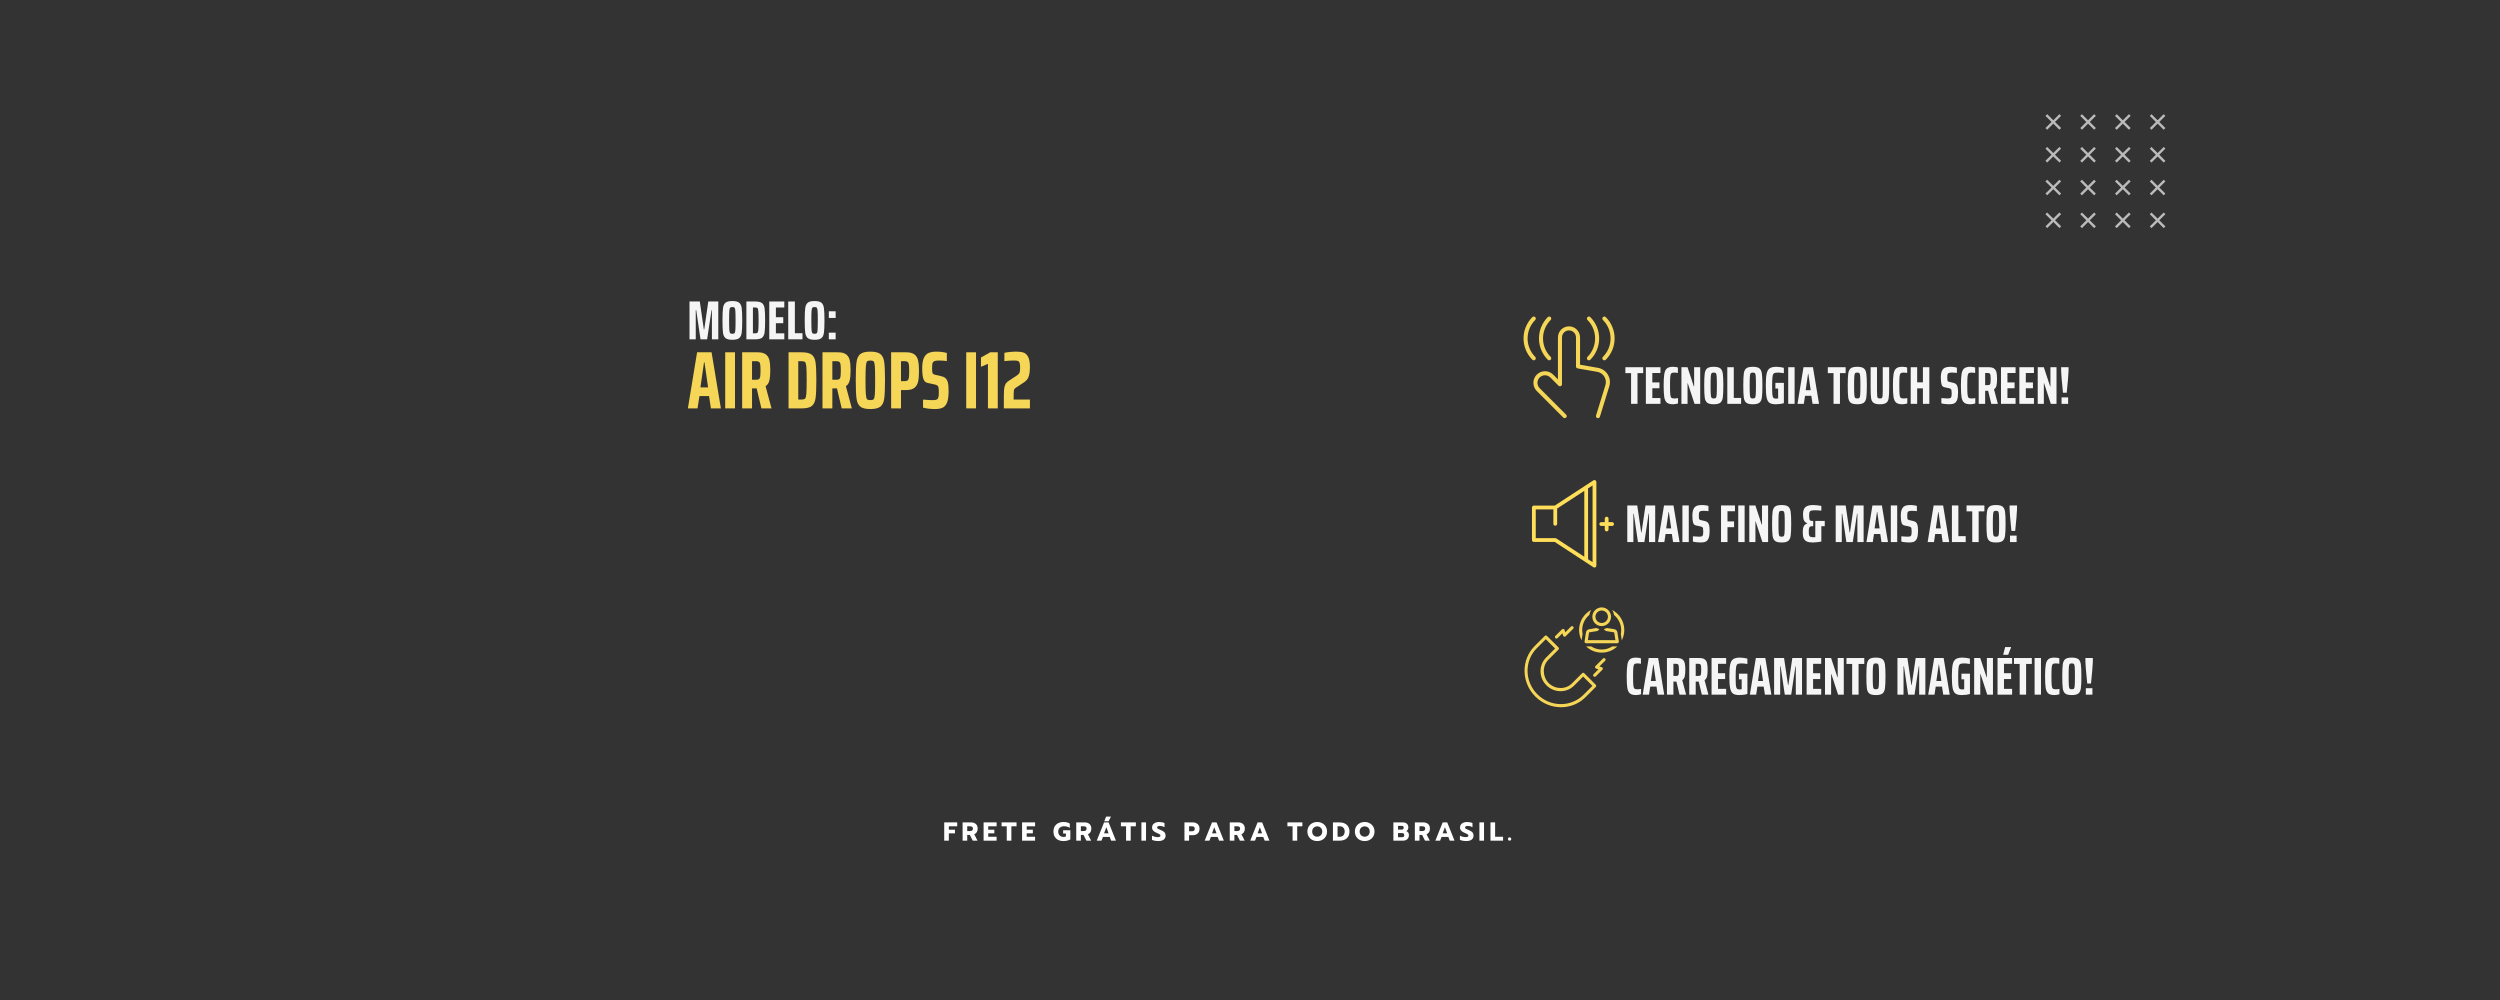 <svg xmlns="http://www.w3.org/2000/svg" xmlns:xlink="http://www.w3.org/1999/xlink" width="1250" zoomAndPan="magnify" viewBox="0 0 937.5 375" height="500" preserveAspectRatio="xMidYMid meet" version="1.0"><rect x="0" y="0" width="937.5" height="375" fill="#333333" stroke="none"/><defs><filter x="0%" y="0%" width="100%" height="100%" id="id1"><feColorMatrix values="0 0 0 0 1 0 0 0 0 1 0 0 0 0 1 0 0 0 1 0" color-interpolation-filters="sRGB"/></filter><g/><mask id="id2"><g filter="url(#id1)"><rect x="-93.75" width="1125" fill="#000000" y="-37.5" height="450" fill-opacity="0.667"/></g></mask><clipPath id="id3"><path d="M 1.031 0.805 L 46.031 0.805 L 46.031 43.555 L 1.031 43.555 Z M 1.031 0.805 " clip-rule="nonzero"/></clipPath><clipPath id="id4"><rect x="0" width="47" y="0" height="45"/></clipPath><mask id="id5"><g filter="url(#id1)"><rect x="-93.75" width="1125" fill="#000000" y="-37.5" height="450" fill-opacity="0.949"/></g></mask><clipPath id="id6"><path d="M 0.273 9 L 8 9 L 8 24 L 0.273 24 Z M 0.273 9 " clip-rule="nonzero"/></clipPath><clipPath id="id7"><rect x="0" width="169" y="0" height="33"/></clipPath><mask id="id8"><g filter="url(#id1)"><rect x="-93.75" width="1125" fill="#000000" y="-37.5" height="450" fill-opacity="0.949"/></g></mask><clipPath id="id9"><rect x="0" width="177" y="0" height="33"/></clipPath><mask id="id10"><g filter="url(#id1)"><rect x="-93.75" width="1125" fill="#000000" y="-37.5" height="450" fill-opacity="0.949"/></g></mask><clipPath id="id11"><path d="M 0.613 11 L 28 11 L 28 38.273 L 0.613 38.273 Z M 0.613 11 " clip-rule="nonzero"/></clipPath><clipPath id="id12"><path d="M 33 1 L 38.23 1 L 38.23 14 L 33 14 Z M 33 1 " clip-rule="nonzero"/></clipPath><clipPath id="id13"><path d="M 26 0.773 L 34 0.773 L 34 8 L 26 8 Z M 26 0.773 " clip-rule="nonzero"/></clipPath><clipPath id="id14"><rect x="0" width="39" y="0" height="39"/></clipPath><mask id="id15"><g filter="url(#id1)"><rect x="-93.75" width="1125" fill="#000000" y="-37.5" height="450" fill-opacity="0.949"/></g></mask><clipPath id="id16"><path d="M 4 4.32 L 32.762 4.32 L 32.762 38.805 L 4 38.805 Z M 4 4.32 " clip-rule="nonzero"/></clipPath><clipPath id="id17"><path d="M 6 0.586 L 11 0.586 L 11 18 L 6 18 Z M 6 0.586 " clip-rule="nonzero"/></clipPath><clipPath id="id18"><path d="M 24 0.586 L 29 0.586 L 29 18 L 24 18 Z M 24 0.586 " clip-rule="nonzero"/></clipPath><clipPath id="id19"><path d="M 0.137 0.586 L 5 0.586 L 5 18 L 0.137 18 Z M 0.137 0.586 " clip-rule="nonzero"/></clipPath><clipPath id="id20"><path d="M 29.816 0.699 L 34.48 0.699 L 34.48 17.195 L 29.816 17.195 Z M 29.816 0.699 " clip-rule="nonzero"/></clipPath><clipPath id="id21"><rect x="0" width="35" y="0" height="39"/></clipPath><clipPath id="id22"><path d="M 574.496 180 L 599 180 L 599 212.891 L 574.496 212.891 Z M 574.496 180 " clip-rule="nonzero"/></clipPath><clipPath id="id23"><path d="M 599 193 L 605.246 193 L 605.246 200 L 599 200 Z M 599 193 " clip-rule="nonzero"/></clipPath><mask id="id24"><g filter="url(#id1)"><rect x="-93.75" width="1125" fill="#000000" y="-37.5" height="450" fill-opacity="0.949"/></g></mask><clipPath id="id25"><rect x="0" width="149" y="0" height="32"/></clipPath><mask id="id26"><g filter="url(#id1)"><rect x="-93.75" width="1125" fill="#000000" y="-37.5" height="450" fill-opacity="0.949"/></g></mask><clipPath id="id27"><rect x="0" width="58" y="0" height="34"/></clipPath><mask id="id28"><g filter="url(#id1)"><rect x="-93.75" width="1125" fill="#000000" y="-37.5" height="450" fill-opacity="0.949"/></g></mask><clipPath id="id29"><path d="M 0.621 14 L 14 14 L 14 36 L 0.621 36 Z M 0.621 14 " clip-rule="nonzero"/></clipPath><clipPath id="id30"><rect x="0" width="131" y="0" height="49"/></clipPath></defs><g mask="url(#id2)"><g transform="matrix(1, 0, 0, 1, 766, 42)"><g clip-path="url(#id4)"><g clip-path="url(#id3)"><path fill="#ffffff" d="M 6.258 0.816 L 3.984 3.098 L 1.695 0.816 L 1.047 1.461 L 3.336 3.727 L 1.047 6.008 L 1.695 6.652 L 3.984 4.371 L 6.273 6.652 L 6.918 6.008 L 4.613 3.727 L 6.902 1.445 Z M 19.293 0.816 L 17.004 3.098 L 14.734 0.816 L 14.086 1.461 L 16.375 3.742 L 14.102 6.008 L 14.75 6.652 L 17.02 4.371 L 19.309 6.652 L 19.957 6.008 L 17.668 3.727 L 19.957 1.445 Z M 32.348 0.816 L 30.059 3.098 L 27.77 0.816 L 27.125 1.461 L 29.41 3.742 L 27.125 6.023 L 27.77 6.668 L 30.059 4.371 L 32.348 6.652 L 32.996 6.008 L 30.707 3.727 L 32.996 1.445 Z M 46.016 1.461 L 45.371 0.816 L 43.082 3.098 L 40.824 0.816 L 40.176 1.461 L 42.465 3.742 L 40.176 6.023 L 40.824 6.668 L 43.098 4.371 L 45.387 6.652 L 46.031 6.008 L 43.742 3.727 Z M 6.258 13.105 L 3.984 15.387 L 1.695 13.105 L 1.047 13.75 L 3.336 16.02 L 1.047 18.301 L 1.695 18.945 L 3.984 16.664 L 6.273 18.945 L 6.918 18.301 L 4.613 16.02 L 6.902 13.734 Z M 19.293 13.105 L 17.02 15.387 L 14.734 13.105 L 14.086 13.75 L 16.375 16.035 L 14.086 18.316 L 14.734 18.961 L 17.02 16.68 L 19.309 18.961 L 19.957 18.316 L 17.652 16.02 L 19.941 13.734 Z M 32.348 13.105 L 30.059 15.387 L 27.77 13.105 L 27.125 13.75 L 29.41 16.035 L 27.125 18.316 L 27.77 18.961 L 30.059 16.68 L 32.348 18.961 L 32.996 18.316 L 30.707 16.02 L 32.996 13.734 Z M 45.387 13.105 L 43.098 15.387 L 40.809 13.105 L 40.16 13.75 L 42.449 16.035 L 40.16 18.316 L 40.809 18.961 L 43.098 16.68 L 45.387 18.961 L 46.031 18.316 L 43.742 16.02 L 46.031 13.734 Z M 6.258 25.398 L 3.969 27.68 L 1.68 25.398 L 1.031 26.043 L 3.336 28.324 L 1.047 30.59 L 1.695 31.234 L 3.984 28.953 L 6.273 31.234 L 6.918 30.59 L 4.633 28.309 L 6.918 26.027 Z M 19.293 25.398 L 17.004 27.68 L 14.719 25.398 L 14.07 26.043 L 16.359 28.324 L 14.07 30.605 L 14.719 31.25 L 17.004 28.969 L 19.293 31.25 L 19.941 30.605 L 17.652 28.324 L 19.941 26.043 Z M 32.348 25.398 L 30.059 27.68 L 27.77 25.398 L 27.125 26.043 L 29.41 28.324 L 27.125 30.605 L 27.77 31.25 L 30.059 28.969 L 32.348 31.25 L 32.996 30.605 L 30.707 28.324 L 32.996 26.043 Z M 45.387 25.398 L 43.098 27.68 L 40.809 25.398 L 40.16 26.043 L 42.449 28.324 L 40.16 30.605 L 40.809 31.25 L 43.098 28.969 L 45.387 31.25 L 46.031 30.605 L 43.742 28.309 L 46.031 26.027 Z M 6.258 37.688 L 3.969 39.969 L 1.68 37.688 L 1.031 38.332 L 3.336 40.613 L 1.062 42.879 L 1.711 43.527 L 4 41.246 L 6.289 43.527 L 6.934 42.879 L 4.648 40.598 L 6.934 38.316 Z M 19.309 37.688 L 17.02 39.969 L 14.734 37.688 L 14.086 38.332 L 16.375 40.613 L 14.086 42.898 L 14.734 43.543 L 17.02 41.262 L 19.309 43.543 L 19.957 42.898 L 17.668 40.613 L 19.957 38.332 Z M 32.348 37.688 L 30.059 39.969 L 27.77 37.688 L 27.125 38.332 L 29.41 40.613 L 27.125 42.898 L 27.77 43.543 L 30.059 41.262 L 32.348 43.543 L 32.996 42.898 L 30.707 40.613 L 32.996 38.332 Z M 45.387 37.688 L 43.098 39.969 L 40.809 37.688 L 40.16 38.332 L 42.449 40.613 L 40.16 42.898 L 40.809 43.543 L 43.098 41.262 L 45.387 43.543 L 46.031 42.898 L 43.742 40.598 L 46.031 38.316 Z M 45.387 37.688 " fill-opacity="1" fill-rule="nonzero"/></g></g></g></g><g mask="url(#id5)"><g transform="matrix(1, 0, 0, 1, 609, 128)"><g clip-path="url(#id7)"><g clip-path="url(#id6)"><g fill="#ffffff" fill-opacity="1"><g transform="translate(0.373, 23.44)"><g><path d="M 2.281 0 L 2.281 -11.516 L 0.141 -11.516 L 0.141 -13.734 L 6.828 -13.734 L 6.828 -11.516 L 4.688 -11.516 L 4.688 0 Z M 2.281 0 "/></g></g></g></g><g fill="#ffffff" fill-opacity="1"><g transform="translate(7.34, 23.44)"><g><path d="M 0.859 0 L 0.859 -13.734 L 6.328 -13.734 L 6.328 -11.562 L 3.281 -11.562 L 3.281 -8.031 L 5.953 -8.031 L 5.953 -5.844 L 3.281 -5.844 L 3.281 -2.172 L 6.328 -2.172 L 6.328 0 Z M 0.859 0 "/></g></g></g><g fill="#ffffff" fill-opacity="1"><g transform="translate(14.228, 23.44)"><g><path d="M 6.031 -0.156 C 5.801 -0.062 5.508 0.008 5.156 0.062 C 4.801 0.125 4.473 0.156 4.172 0.156 C 3.117 0.156 2.348 -0.047 1.859 -0.453 C 1.367 -0.859 1.039 -1.535 0.875 -2.484 C 0.719 -3.43 0.641 -4.895 0.641 -6.875 C 0.641 -8.812 0.723 -10.266 0.891 -11.234 C 1.055 -12.203 1.383 -12.883 1.875 -13.281 C 2.363 -13.688 3.129 -13.891 4.172 -13.891 C 4.535 -13.891 4.883 -13.863 5.219 -13.812 C 5.562 -13.758 5.816 -13.688 5.984 -13.594 L 5.984 -11.578 C 5.473 -11.672 5.016 -11.719 4.609 -11.719 C 4.086 -11.719 3.723 -11.617 3.516 -11.422 C 3.316 -11.234 3.188 -10.828 3.125 -10.203 C 3.062 -9.578 3.031 -8.469 3.031 -6.875 C 3.031 -5.27 3.062 -4.156 3.125 -3.531 C 3.188 -2.906 3.316 -2.492 3.516 -2.297 C 3.723 -2.109 4.086 -2.016 4.609 -2.016 C 5.117 -2.016 5.594 -2.062 6.031 -2.156 Z M 6.031 -0.156 "/></g></g></g><g fill="#ffffff" fill-opacity="1"><g transform="translate(20.676, 23.44)"><g><path d="M 5.766 0 L 3.234 -7.75 L 3.156 -7.75 L 3.156 0 L 0.859 0 L 0.859 -13.734 L 3.141 -13.734 L 5.516 -6.531 L 5.625 -6.531 L 5.625 -13.734 L 7.906 -13.734 L 7.906 0 Z M 5.766 0 "/></g></g></g><g fill="#ffffff" fill-opacity="1"><g transform="translate(29.439, 23.44)"><g><path d="M 4.219 0.156 C 3.051 0.156 2.223 -0.039 1.734 -0.438 C 1.254 -0.832 0.953 -1.477 0.828 -2.375 C 0.703 -3.281 0.641 -4.781 0.641 -6.875 C 0.641 -8.957 0.703 -10.445 0.828 -11.344 C 0.953 -12.25 1.254 -12.898 1.734 -13.297 C 2.223 -13.691 3.051 -13.891 4.219 -13.891 C 5.375 -13.891 6.195 -13.691 6.688 -13.297 C 7.176 -12.898 7.484 -12.25 7.609 -11.344 C 7.742 -10.445 7.812 -8.957 7.812 -6.875 C 7.812 -4.781 7.742 -3.281 7.609 -2.375 C 7.484 -1.477 7.176 -0.832 6.688 -0.438 C 6.195 -0.039 5.375 0.156 4.219 0.156 Z M 4.219 -2.016 C 4.613 -2.016 4.883 -2.094 5.031 -2.25 C 5.176 -2.414 5.27 -2.812 5.312 -3.438 C 5.363 -4.062 5.391 -5.207 5.391 -6.875 C 5.391 -8.531 5.363 -9.672 5.312 -10.297 C 5.27 -10.93 5.176 -11.328 5.031 -11.484 C 4.883 -11.641 4.613 -11.719 4.219 -11.719 C 3.812 -11.719 3.535 -11.641 3.391 -11.484 C 3.254 -11.328 3.16 -10.93 3.109 -10.297 C 3.055 -9.66 3.031 -8.52 3.031 -6.875 C 3.031 -5.219 3.055 -4.07 3.109 -3.438 C 3.16 -2.812 3.254 -2.414 3.391 -2.25 C 3.535 -2.094 3.812 -2.016 4.219 -2.016 Z M 4.219 -2.016 "/></g></g></g><g fill="#ffffff" fill-opacity="1"><g transform="translate(37.884, 23.44)"><g><path d="M 0.859 0 L 0.859 -13.734 L 3.281 -13.734 L 3.281 -2.219 L 6.031 -2.219 L 6.031 0 Z M 0.859 0 "/></g></g></g><g fill="#ffffff" fill-opacity="1"><g transform="translate(44.092, 23.44)"><g><path d="M 4.219 0.156 C 3.051 0.156 2.223 -0.039 1.734 -0.438 C 1.254 -0.832 0.953 -1.477 0.828 -2.375 C 0.703 -3.281 0.641 -4.781 0.641 -6.875 C 0.641 -8.957 0.703 -10.445 0.828 -11.344 C 0.953 -12.25 1.254 -12.898 1.734 -13.297 C 2.223 -13.691 3.051 -13.891 4.219 -13.891 C 5.375 -13.891 6.195 -13.691 6.688 -13.297 C 7.176 -12.898 7.484 -12.25 7.609 -11.344 C 7.742 -10.445 7.812 -8.957 7.812 -6.875 C 7.812 -4.781 7.742 -3.281 7.609 -2.375 C 7.484 -1.477 7.176 -0.832 6.688 -0.438 C 6.195 -0.039 5.375 0.156 4.219 0.156 Z M 4.219 -2.016 C 4.613 -2.016 4.883 -2.094 5.031 -2.25 C 5.176 -2.414 5.27 -2.812 5.312 -3.438 C 5.363 -4.062 5.391 -5.207 5.391 -6.875 C 5.391 -8.531 5.363 -9.672 5.312 -10.297 C 5.27 -10.93 5.176 -11.328 5.031 -11.484 C 4.883 -11.641 4.613 -11.719 4.219 -11.719 C 3.812 -11.719 3.535 -11.641 3.391 -11.484 C 3.254 -11.328 3.16 -10.93 3.109 -10.297 C 3.055 -9.66 3.031 -8.52 3.031 -6.875 C 3.031 -5.219 3.055 -4.07 3.109 -3.438 C 3.16 -2.812 3.254 -2.414 3.391 -2.25 C 3.535 -2.094 3.812 -2.016 4.219 -2.016 Z M 4.219 -2.016 "/></g></g></g><g fill="#ffffff" fill-opacity="1"><g transform="translate(52.536, 23.44)"><g><path d="M 4.234 -5.75 L 4.234 -7.875 L 7.422 -7.875 L 7.422 -0.266 C 7.035 -0.129 6.562 -0.023 6 0.047 C 5.445 0.117 4.91 0.156 4.391 0.156 C 3.328 0.156 2.535 -0.023 2.016 -0.391 C 1.492 -0.766 1.133 -1.441 0.938 -2.422 C 0.738 -3.398 0.641 -4.883 0.641 -6.875 C 0.641 -8.852 0.742 -10.332 0.953 -11.312 C 1.172 -12.289 1.555 -12.961 2.109 -13.328 C 2.672 -13.703 3.508 -13.891 4.625 -13.891 C 5.051 -13.891 5.523 -13.852 6.047 -13.781 C 6.578 -13.707 7.031 -13.617 7.406 -13.516 L 7.406 -11.5 C 6.457 -11.645 5.754 -11.719 5.297 -11.719 C 4.547 -11.719 4.031 -11.641 3.75 -11.484 C 3.469 -11.328 3.273 -10.926 3.172 -10.281 C 3.066 -9.645 3.016 -8.508 3.016 -6.875 C 3.016 -5.312 3.039 -4.207 3.094 -3.562 C 3.156 -2.926 3.281 -2.5 3.469 -2.281 C 3.656 -2.062 3.984 -1.953 4.453 -1.953 C 4.785 -1.953 5.055 -1.977 5.266 -2.031 L 5.266 -5.75 Z M 4.234 -5.75 "/></g></g></g><g fill="#ffffff" fill-opacity="1"><g transform="translate(60.681, 23.44)"><g><path d="M 0.906 0 L 0.906 -13.734 L 3.297 -13.734 L 3.297 0 Z M 0.906 0 "/></g></g></g><g fill="#ffffff" fill-opacity="1"><g transform="translate(64.873, 23.44)"><g><path d="M 5.828 0 L 5.375 -3.016 L 3.016 -3.016 L 2.562 0 L 0.188 0 L 2.438 -13.734 L 5.984 -13.734 L 8.266 0 Z M 4.25 -11.266 L 4.141 -11.266 L 3.25 -5.125 L 5.125 -5.125 Z M 4.25 -11.266 "/></g></g></g><g fill="#ffffff" fill-opacity="1"><g transform="translate(73.298, 23.44)"><g/></g></g><g fill="#ffffff" fill-opacity="1"><g transform="translate(76.292, 23.44)"><g><path d="M 2.281 0 L 2.281 -11.516 L 0.141 -11.516 L 0.141 -13.734 L 6.828 -13.734 L 6.828 -11.516 L 4.688 -11.516 L 4.688 0 Z M 2.281 0 "/></g></g></g><g fill="#ffffff" fill-opacity="1"><g transform="translate(83.259, 23.44)"><g><path d="M 4.219 0.156 C 3.051 0.156 2.223 -0.039 1.734 -0.438 C 1.254 -0.832 0.953 -1.477 0.828 -2.375 C 0.703 -3.281 0.641 -4.781 0.641 -6.875 C 0.641 -8.957 0.703 -10.445 0.828 -11.344 C 0.953 -12.25 1.254 -12.898 1.734 -13.297 C 2.223 -13.691 3.051 -13.891 4.219 -13.891 C 5.375 -13.891 6.195 -13.691 6.688 -13.297 C 7.176 -12.898 7.484 -12.25 7.609 -11.344 C 7.742 -10.445 7.812 -8.957 7.812 -6.875 C 7.812 -4.781 7.742 -3.281 7.609 -2.375 C 7.484 -1.477 7.176 -0.832 6.688 -0.438 C 6.195 -0.039 5.375 0.156 4.219 0.156 Z M 4.219 -2.016 C 4.613 -2.016 4.883 -2.094 5.031 -2.25 C 5.176 -2.414 5.27 -2.812 5.312 -3.438 C 5.363 -4.062 5.391 -5.207 5.391 -6.875 C 5.391 -8.531 5.363 -9.672 5.312 -10.297 C 5.27 -10.93 5.176 -11.328 5.031 -11.484 C 4.883 -11.641 4.613 -11.719 4.219 -11.719 C 3.812 -11.719 3.535 -11.641 3.391 -11.484 C 3.254 -11.328 3.16 -10.93 3.109 -10.297 C 3.055 -9.66 3.031 -8.52 3.031 -6.875 C 3.031 -5.219 3.055 -4.07 3.109 -3.438 C 3.16 -2.812 3.254 -2.414 3.391 -2.25 C 3.535 -2.094 3.812 -2.016 4.219 -2.016 Z M 4.219 -2.016 "/></g></g></g><g fill="#ffffff" fill-opacity="1"><g transform="translate(91.704, 23.44)"><g><path d="M 7.734 -13.734 L 7.734 -6.047 C 7.734 -4.223 7.672 -2.914 7.547 -2.125 C 7.43 -1.332 7.133 -0.754 6.656 -0.391 C 6.176 -0.023 5.375 0.156 4.25 0.156 C 3.133 0.156 2.336 -0.023 1.859 -0.391 C 1.379 -0.754 1.078 -1.332 0.953 -2.125 C 0.836 -2.914 0.781 -4.223 0.781 -6.047 L 0.781 -13.734 L 3.172 -13.734 L 3.172 -5.109 C 3.172 -4.086 3.191 -3.379 3.234 -2.984 C 3.273 -2.586 3.363 -2.328 3.5 -2.203 C 3.645 -2.078 3.895 -2.016 4.25 -2.016 C 4.613 -2.016 4.863 -2.078 5 -2.203 C 5.145 -2.328 5.234 -2.582 5.266 -2.969 C 5.305 -3.352 5.328 -4.066 5.328 -5.109 L 5.328 -13.734 Z M 7.734 -13.734 "/></g></g></g><g fill="#ffffff" fill-opacity="1"><g transform="translate(100.208, 23.44)"><g><path d="M 6.031 -0.156 C 5.801 -0.062 5.508 0.008 5.156 0.062 C 4.801 0.125 4.473 0.156 4.172 0.156 C 3.117 0.156 2.348 -0.047 1.859 -0.453 C 1.367 -0.859 1.039 -1.535 0.875 -2.484 C 0.719 -3.43 0.641 -4.895 0.641 -6.875 C 0.641 -8.812 0.723 -10.266 0.891 -11.234 C 1.055 -12.203 1.383 -12.883 1.875 -13.281 C 2.363 -13.688 3.129 -13.891 4.172 -13.891 C 4.535 -13.891 4.883 -13.863 5.219 -13.812 C 5.562 -13.758 5.816 -13.688 5.984 -13.594 L 5.984 -11.578 C 5.473 -11.672 5.016 -11.719 4.609 -11.719 C 4.086 -11.719 3.723 -11.617 3.516 -11.422 C 3.316 -11.234 3.188 -10.828 3.125 -10.203 C 3.062 -9.578 3.031 -8.469 3.031 -6.875 C 3.031 -5.27 3.062 -4.156 3.125 -3.531 C 3.188 -2.906 3.316 -2.492 3.516 -2.297 C 3.723 -2.109 4.086 -2.016 4.609 -2.016 C 5.117 -2.016 5.594 -2.062 6.031 -2.156 Z M 6.031 -0.156 "/></g></g></g><g fill="#ffffff" fill-opacity="1"><g transform="translate(106.656, 23.44)"><g><path d="M 5.438 0 L 5.438 -5.797 L 3.281 -5.797 L 3.281 0 L 0.859 0 L 0.859 -13.734 L 3.281 -13.734 L 3.281 -8.062 L 5.438 -8.062 L 5.438 -13.734 L 7.844 -13.734 L 7.844 0 Z M 5.438 0 "/></g></g></g><g fill="#ffffff" fill-opacity="1"><g transform="translate(115.36, 23.44)"><g/></g></g><g fill="#ffffff" fill-opacity="1"><g transform="translate(118.354, 23.44)"><g><path d="M 3.578 0.156 C 3.109 0.156 2.598 0.125 2.047 0.062 C 1.504 0.008 1.039 -0.07 0.656 -0.188 L 0.656 -2.156 C 1.625 -2.062 2.379 -2.016 2.922 -2.016 C 3.285 -2.016 3.566 -2.035 3.766 -2.078 C 3.973 -2.129 4.133 -2.223 4.25 -2.359 C 4.438 -2.586 4.531 -3.078 4.531 -3.828 C 4.531 -4.422 4.504 -4.836 4.453 -5.078 C 4.41 -5.316 4.316 -5.488 4.172 -5.594 C 4.023 -5.707 3.758 -5.805 3.375 -5.891 L 1.781 -6.234 C 1.27 -6.336 0.922 -6.68 0.734 -7.266 C 0.547 -7.848 0.453 -8.703 0.453 -9.828 C 0.453 -10.898 0.586 -11.734 0.859 -12.328 C 1.129 -12.922 1.508 -13.328 2 -13.547 C 2.5 -13.773 3.145 -13.891 3.938 -13.891 C 4.531 -13.891 5.07 -13.848 5.562 -13.766 C 6.051 -13.691 6.359 -13.629 6.484 -13.578 L 6.484 -11.578 C 6.359 -11.609 6.117 -11.641 5.766 -11.672 C 5.41 -11.703 5.031 -11.719 4.625 -11.719 C 4.207 -11.719 3.879 -11.688 3.641 -11.625 C 3.41 -11.57 3.242 -11.477 3.141 -11.344 C 3.023 -11.207 2.953 -11.031 2.922 -10.812 C 2.891 -10.602 2.875 -10.301 2.875 -9.906 C 2.875 -9.438 2.891 -9.098 2.922 -8.891 C 2.953 -8.691 3.02 -8.547 3.125 -8.453 C 3.238 -8.359 3.414 -8.285 3.656 -8.234 L 5.031 -7.906 C 5.445 -7.82 5.789 -7.68 6.062 -7.484 C 6.332 -7.285 6.547 -6.941 6.703 -6.453 C 6.848 -5.973 6.922 -5.238 6.922 -4.25 C 6.922 -3.039 6.797 -2.113 6.547 -1.469 C 6.305 -0.832 5.945 -0.398 5.469 -0.172 C 5 0.047 4.367 0.156 3.578 0.156 Z M 3.578 0.156 "/></g></g></g><g fill="#ffffff" fill-opacity="1"><g transform="translate(125.7, 23.44)"><g><path d="M 6.031 -0.156 C 5.801 -0.062 5.508 0.008 5.156 0.062 C 4.801 0.125 4.473 0.156 4.172 0.156 C 3.117 0.156 2.348 -0.047 1.859 -0.453 C 1.367 -0.859 1.039 -1.535 0.875 -2.484 C 0.719 -3.43 0.641 -4.895 0.641 -6.875 C 0.641 -8.812 0.723 -10.266 0.891 -11.234 C 1.055 -12.203 1.383 -12.883 1.875 -13.281 C 2.363 -13.688 3.129 -13.891 4.172 -13.891 C 4.535 -13.891 4.883 -13.863 5.219 -13.812 C 5.562 -13.758 5.816 -13.688 5.984 -13.594 L 5.984 -11.578 C 5.473 -11.672 5.016 -11.719 4.609 -11.719 C 4.086 -11.719 3.723 -11.617 3.516 -11.422 C 3.316 -11.234 3.188 -10.828 3.125 -10.203 C 3.062 -9.578 3.031 -8.469 3.031 -6.875 C 3.031 -5.27 3.062 -4.156 3.125 -3.531 C 3.188 -2.906 3.316 -2.492 3.516 -2.297 C 3.723 -2.109 4.086 -2.016 4.609 -2.016 C 5.117 -2.016 5.594 -2.062 6.031 -2.156 Z M 6.031 -0.156 "/></g></g></g><g fill="#ffffff" fill-opacity="1"><g transform="translate(132.148, 23.44)"><g><path d="M 5.578 0 L 4.406 -4.891 L 3.281 -4.891 L 3.281 0 L 0.859 0 L 0.859 -13.734 L 4.625 -13.734 C 5.52 -13.734 6.191 -13.566 6.641 -13.234 C 7.086 -12.898 7.383 -12.426 7.531 -11.812 C 7.676 -11.207 7.75 -10.379 7.75 -9.328 C 7.75 -8.285 7.676 -7.453 7.531 -6.828 C 7.383 -6.211 7.07 -5.75 6.594 -5.438 L 8.047 0 Z M 4.234 -7.016 C 4.578 -7.016 4.828 -7.066 4.984 -7.172 C 5.141 -7.285 5.238 -7.492 5.281 -7.797 C 5.332 -8.109 5.359 -8.602 5.359 -9.281 C 5.359 -9.957 5.332 -10.445 5.281 -10.75 C 5.238 -11.062 5.141 -11.273 4.984 -11.391 C 4.828 -11.504 4.578 -11.562 4.234 -11.562 L 3.281 -11.562 L 3.281 -7.016 Z M 4.234 -7.016 "/></g></g></g><g fill="#ffffff" fill-opacity="1"><g transform="translate(140.513, 23.44)"><g><path d="M 0.859 0 L 0.859 -13.734 L 6.328 -13.734 L 6.328 -11.562 L 3.281 -11.562 L 3.281 -8.031 L 5.953 -8.031 L 5.953 -5.844 L 3.281 -5.844 L 3.281 -2.172 L 6.328 -2.172 L 6.328 0 Z M 0.859 0 "/></g></g></g><g fill="#ffffff" fill-opacity="1"><g transform="translate(147.4, 23.44)"><g><path d="M 0.859 0 L 0.859 -13.734 L 6.328 -13.734 L 6.328 -11.562 L 3.281 -11.562 L 3.281 -8.031 L 5.953 -8.031 L 5.953 -5.844 L 3.281 -5.844 L 3.281 -2.172 L 6.328 -2.172 L 6.328 0 Z M 0.859 0 "/></g></g></g><g fill="#ffffff" fill-opacity="1"><g transform="translate(154.287, 23.44)"><g><path d="M 5.766 0 L 3.234 -7.75 L 3.156 -7.75 L 3.156 0 L 0.859 0 L 0.859 -13.734 L 3.141 -13.734 L 5.516 -6.531 L 5.625 -6.531 L 5.625 -13.734 L 7.906 -13.734 L 7.906 0 Z M 5.766 0 "/></g></g></g><g fill="#ffffff" fill-opacity="1"><g transform="translate(163.051, 23.44)"><g><path d="M 1.562 -4.172 C 1.102 -8.723 0.875 -11.441 0.875 -12.328 L 0.875 -13.734 L 3.656 -13.734 L 3.656 -12.328 C 3.656 -11.848 3.586 -10.82 3.453 -9.25 C 3.316 -7.688 3.156 -5.992 2.969 -4.172 Z M 1.031 0 L 1.031 -2.422 L 3.5 -2.422 L 3.5 0 Z M 1.031 0 "/></g></g></g></g></g></g><g mask="url(#id8)"><g transform="matrix(1, 0, 0, 1, 609, 237)"><g clip-path="url(#id9)"><g fill="#ffffff" fill-opacity="1"><g transform="translate(0.373, 23.493)"><g><path d="M 6.031 -0.156 C 5.801 -0.062 5.508 0.008 5.156 0.062 C 4.801 0.125 4.473 0.156 4.172 0.156 C 3.117 0.156 2.348 -0.047 1.859 -0.453 C 1.367 -0.859 1.039 -1.535 0.875 -2.484 C 0.719 -3.43 0.641 -4.895 0.641 -6.875 C 0.641 -8.812 0.723 -10.266 0.891 -11.234 C 1.055 -12.203 1.383 -12.883 1.875 -13.281 C 2.363 -13.688 3.129 -13.891 4.172 -13.891 C 4.535 -13.891 4.883 -13.863 5.219 -13.812 C 5.562 -13.758 5.816 -13.688 5.984 -13.594 L 5.984 -11.578 C 5.473 -11.672 5.016 -11.719 4.609 -11.719 C 4.086 -11.719 3.723 -11.617 3.516 -11.422 C 3.316 -11.234 3.188 -10.828 3.125 -10.203 C 3.062 -9.578 3.031 -8.469 3.031 -6.875 C 3.031 -5.27 3.062 -4.156 3.125 -3.531 C 3.188 -2.906 3.316 -2.492 3.516 -2.297 C 3.723 -2.109 4.086 -2.016 4.609 -2.016 C 5.117 -2.016 5.594 -2.062 6.031 -2.156 Z M 6.031 -0.156 "/></g></g></g><g fill="#ffffff" fill-opacity="1"><g transform="translate(6.821, 23.493)"><g><path d="M 5.828 0 L 5.375 -3.016 L 3.016 -3.016 L 2.562 0 L 0.188 0 L 2.438 -13.734 L 5.984 -13.734 L 8.266 0 Z M 4.25 -11.266 L 4.141 -11.266 L 3.25 -5.125 L 5.125 -5.125 Z M 4.25 -11.266 "/></g></g></g><g fill="#ffffff" fill-opacity="1"><g transform="translate(15.246, 23.493)"><g><path d="M 5.578 0 L 4.406 -4.891 L 3.281 -4.891 L 3.281 0 L 0.859 0 L 0.859 -13.734 L 4.625 -13.734 C 5.52 -13.734 6.191 -13.566 6.641 -13.234 C 7.086 -12.898 7.383 -12.426 7.531 -11.812 C 7.676 -11.207 7.75 -10.379 7.75 -9.328 C 7.75 -8.285 7.676 -7.453 7.531 -6.828 C 7.383 -6.211 7.07 -5.75 6.594 -5.438 L 8.047 0 Z M 4.234 -7.016 C 4.578 -7.016 4.828 -7.066 4.984 -7.172 C 5.141 -7.285 5.238 -7.492 5.281 -7.797 C 5.332 -8.109 5.359 -8.602 5.359 -9.281 C 5.359 -9.957 5.332 -10.445 5.281 -10.75 C 5.238 -11.062 5.141 -11.273 4.984 -11.391 C 4.828 -11.504 4.578 -11.562 4.234 -11.562 L 3.281 -11.562 L 3.281 -7.016 Z M 4.234 -7.016 "/></g></g></g><g fill="#ffffff" fill-opacity="1"><g transform="translate(23.61, 23.493)"><g><path d="M 5.578 0 L 4.406 -4.891 L 3.281 -4.891 L 3.281 0 L 0.859 0 L 0.859 -13.734 L 4.625 -13.734 C 5.52 -13.734 6.191 -13.566 6.641 -13.234 C 7.086 -12.898 7.383 -12.426 7.531 -11.812 C 7.676 -11.207 7.75 -10.379 7.75 -9.328 C 7.75 -8.285 7.676 -7.453 7.531 -6.828 C 7.383 -6.211 7.07 -5.75 6.594 -5.438 L 8.047 0 Z M 4.234 -7.016 C 4.578 -7.016 4.828 -7.066 4.984 -7.172 C 5.141 -7.285 5.238 -7.492 5.281 -7.797 C 5.332 -8.109 5.359 -8.602 5.359 -9.281 C 5.359 -9.957 5.332 -10.445 5.281 -10.75 C 5.238 -11.062 5.141 -11.273 4.984 -11.391 C 4.828 -11.504 4.578 -11.562 4.234 -11.562 L 3.281 -11.562 L 3.281 -7.016 Z M 4.234 -7.016 "/></g></g></g><g fill="#ffffff" fill-opacity="1"><g transform="translate(31.975, 23.493)"><g><path d="M 0.859 0 L 0.859 -13.734 L 6.328 -13.734 L 6.328 -11.562 L 3.281 -11.562 L 3.281 -8.031 L 5.953 -8.031 L 5.953 -5.844 L 3.281 -5.844 L 3.281 -2.172 L 6.328 -2.172 L 6.328 0 Z M 0.859 0 "/></g></g></g><g fill="#ffffff" fill-opacity="1"><g transform="translate(38.862, 23.493)"><g><path d="M 4.234 -5.75 L 4.234 -7.875 L 7.422 -7.875 L 7.422 -0.266 C 7.035 -0.129 6.562 -0.023 6 0.047 C 5.445 0.117 4.91 0.156 4.391 0.156 C 3.328 0.156 2.535 -0.023 2.016 -0.391 C 1.492 -0.766 1.133 -1.441 0.938 -2.422 C 0.738 -3.398 0.641 -4.883 0.641 -6.875 C 0.641 -8.852 0.742 -10.332 0.953 -11.312 C 1.172 -12.289 1.555 -12.961 2.109 -13.328 C 2.672 -13.703 3.508 -13.891 4.625 -13.891 C 5.051 -13.891 5.523 -13.852 6.047 -13.781 C 6.578 -13.707 7.031 -13.617 7.406 -13.516 L 7.406 -11.5 C 6.457 -11.645 5.754 -11.719 5.297 -11.719 C 4.547 -11.719 4.031 -11.641 3.75 -11.484 C 3.469 -11.328 3.273 -10.926 3.172 -10.281 C 3.066 -9.645 3.016 -8.508 3.016 -6.875 C 3.016 -5.312 3.039 -4.207 3.094 -3.562 C 3.156 -2.926 3.281 -2.5 3.469 -2.281 C 3.656 -2.062 3.984 -1.953 4.453 -1.953 C 4.785 -1.953 5.055 -1.977 5.266 -2.031 L 5.266 -5.75 Z M 4.234 -5.75 "/></g></g></g><g fill="#ffffff" fill-opacity="1"><g transform="translate(47.007, 23.493)"><g><path d="M 5.828 0 L 5.375 -3.016 L 3.016 -3.016 L 2.562 0 L 0.188 0 L 2.438 -13.734 L 5.984 -13.734 L 8.266 0 Z M 4.25 -11.266 L 4.141 -11.266 L 3.25 -5.125 L 5.125 -5.125 Z M 4.25 -11.266 "/></g></g></g><g fill="#ffffff" fill-opacity="1"><g transform="translate(55.431, 23.493)"><g><path d="M 9 0 L 9 -10.625 L 8.859 -10.625 L 7.266 0 L 4.859 0 L 3.297 -10.625 L 3.141 -10.625 L 3.141 0 L 0.859 0 L 0.859 -13.734 L 4.594 -13.734 L 6.078 -3.609 L 6.203 -3.609 L 7.688 -13.734 L 11.328 -13.734 L 11.328 0 Z M 9 0 "/></g></g></g><g fill="#ffffff" fill-opacity="1"><g transform="translate(67.628, 23.493)"><g><path d="M 0.859 0 L 0.859 -13.734 L 6.328 -13.734 L 6.328 -11.562 L 3.281 -11.562 L 3.281 -8.031 L 5.953 -8.031 L 5.953 -5.844 L 3.281 -5.844 L 3.281 -2.172 L 6.328 -2.172 L 6.328 0 Z M 0.859 0 "/></g></g></g><g fill="#ffffff" fill-opacity="1"><g transform="translate(74.515, 23.493)"><g><path d="M 5.766 0 L 3.234 -7.75 L 3.156 -7.75 L 3.156 0 L 0.859 0 L 0.859 -13.734 L 3.141 -13.734 L 5.516 -6.531 L 5.625 -6.531 L 5.625 -13.734 L 7.906 -13.734 L 7.906 0 Z M 5.766 0 "/></g></g></g><g fill="#ffffff" fill-opacity="1"><g transform="translate(83.279, 23.493)"><g><path d="M 2.281 0 L 2.281 -11.516 L 0.141 -11.516 L 0.141 -13.734 L 6.828 -13.734 L 6.828 -11.516 L 4.688 -11.516 L 4.688 0 Z M 2.281 0 "/></g></g></g><g fill="#ffffff" fill-opacity="1"><g transform="translate(90.246, 23.493)"><g><path d="M 4.219 0.156 C 3.051 0.156 2.223 -0.039 1.734 -0.438 C 1.254 -0.832 0.953 -1.477 0.828 -2.375 C 0.703 -3.281 0.641 -4.781 0.641 -6.875 C 0.641 -8.957 0.703 -10.445 0.828 -11.344 C 0.953 -12.25 1.254 -12.898 1.734 -13.297 C 2.223 -13.691 3.051 -13.891 4.219 -13.891 C 5.375 -13.891 6.195 -13.691 6.688 -13.297 C 7.176 -12.898 7.484 -12.25 7.609 -11.344 C 7.742 -10.445 7.812 -8.957 7.812 -6.875 C 7.812 -4.781 7.742 -3.281 7.609 -2.375 C 7.484 -1.477 7.176 -0.832 6.688 -0.438 C 6.195 -0.039 5.375 0.156 4.219 0.156 Z M 4.219 -2.016 C 4.613 -2.016 4.883 -2.094 5.031 -2.25 C 5.176 -2.414 5.27 -2.812 5.312 -3.438 C 5.363 -4.062 5.391 -5.207 5.391 -6.875 C 5.391 -8.531 5.363 -9.672 5.312 -10.297 C 5.27 -10.93 5.176 -11.328 5.031 -11.484 C 4.883 -11.641 4.613 -11.719 4.219 -11.719 C 3.812 -11.719 3.535 -11.641 3.391 -11.484 C 3.254 -11.328 3.16 -10.93 3.109 -10.297 C 3.055 -9.66 3.031 -8.52 3.031 -6.875 C 3.031 -5.219 3.055 -4.07 3.109 -3.438 C 3.16 -2.812 3.254 -2.414 3.391 -2.25 C 3.535 -2.094 3.812 -2.016 4.219 -2.016 Z M 4.219 -2.016 "/></g></g></g><g fill="#ffffff" fill-opacity="1"><g transform="translate(98.69, 23.493)"><g/></g></g><g fill="#ffffff" fill-opacity="1"><g transform="translate(101.685, 23.493)"><g><path d="M 9 0 L 9 -10.625 L 8.859 -10.625 L 7.266 0 L 4.859 0 L 3.297 -10.625 L 3.141 -10.625 L 3.141 0 L 0.859 0 L 0.859 -13.734 L 4.594 -13.734 L 6.078 -3.609 L 6.203 -3.609 L 7.688 -13.734 L 11.328 -13.734 L 11.328 0 Z M 9 0 "/></g></g></g><g fill="#ffffff" fill-opacity="1"><g transform="translate(113.882, 23.493)"><g><path d="M 5.828 0 L 5.375 -3.016 L 3.016 -3.016 L 2.562 0 L 0.188 0 L 2.438 -13.734 L 5.984 -13.734 L 8.266 0 Z M 4.25 -11.266 L 4.141 -11.266 L 3.25 -5.125 L 5.125 -5.125 Z M 4.25 -11.266 "/></g></g></g><g fill="#ffffff" fill-opacity="1"><g transform="translate(122.307, 23.493)"><g><path d="M 4.234 -5.75 L 4.234 -7.875 L 7.422 -7.875 L 7.422 -0.266 C 7.035 -0.129 6.562 -0.023 6 0.047 C 5.445 0.117 4.91 0.156 4.391 0.156 C 3.328 0.156 2.535 -0.023 2.016 -0.391 C 1.492 -0.766 1.133 -1.441 0.938 -2.422 C 0.738 -3.398 0.641 -4.883 0.641 -6.875 C 0.641 -8.852 0.742 -10.332 0.953 -11.312 C 1.172 -12.289 1.555 -12.961 2.109 -13.328 C 2.672 -13.703 3.508 -13.891 4.625 -13.891 C 5.051 -13.891 5.523 -13.852 6.047 -13.781 C 6.578 -13.707 7.031 -13.617 7.406 -13.516 L 7.406 -11.5 C 6.457 -11.645 5.754 -11.719 5.297 -11.719 C 4.547 -11.719 4.031 -11.641 3.75 -11.484 C 3.469 -11.328 3.273 -10.926 3.172 -10.281 C 3.066 -9.645 3.016 -8.508 3.016 -6.875 C 3.016 -5.312 3.039 -4.207 3.094 -3.562 C 3.156 -2.926 3.281 -2.5 3.469 -2.281 C 3.656 -2.062 3.984 -1.953 4.453 -1.953 C 4.785 -1.953 5.055 -1.977 5.266 -2.031 L 5.266 -5.75 Z M 4.234 -5.75 "/></g></g></g><g fill="#ffffff" fill-opacity="1"><g transform="translate(130.451, 23.493)"><g><path d="M 5.766 0 L 3.234 -7.75 L 3.156 -7.75 L 3.156 0 L 0.859 0 L 0.859 -13.734 L 3.141 -13.734 L 5.516 -6.531 L 5.625 -6.531 L 5.625 -13.734 L 7.906 -13.734 L 7.906 0 Z M 5.766 0 "/></g></g></g><g fill="#ffffff" fill-opacity="1"><g transform="translate(139.215, 23.493)"><g><path d="M 0.859 0 L 0.859 -13.734 L 6.328 -13.734 L 6.328 -11.562 L 3.281 -11.562 L 3.281 -8.031 L 5.953 -8.031 L 5.953 -5.844 L 3.281 -5.844 L 3.281 -2.172 L 6.328 -2.172 L 6.328 0 Z M 3 -14.938 L 3 -15.047 L 3.719 -17.844 L 5.938 -17.844 L 5.938 -17.734 L 4.844 -14.938 Z M 3 -14.938 "/></g></g></g><g fill="#ffffff" fill-opacity="1"><g transform="translate(146.102, 23.493)"><g><path d="M 2.281 0 L 2.281 -11.516 L 0.141 -11.516 L 0.141 -13.734 L 6.828 -13.734 L 6.828 -11.516 L 4.688 -11.516 L 4.688 0 Z M 2.281 0 "/></g></g></g><g fill="#ffffff" fill-opacity="1"><g transform="translate(153.069, 23.493)"><g><path d="M 0.906 0 L 0.906 -13.734 L 3.297 -13.734 L 3.297 0 Z M 0.906 0 "/></g></g></g><g fill="#ffffff" fill-opacity="1"><g transform="translate(157.262, 23.493)"><g><path d="M 6.031 -0.156 C 5.801 -0.062 5.508 0.008 5.156 0.062 C 4.801 0.125 4.473 0.156 4.172 0.156 C 3.117 0.156 2.348 -0.047 1.859 -0.453 C 1.367 -0.859 1.039 -1.535 0.875 -2.484 C 0.719 -3.43 0.641 -4.895 0.641 -6.875 C 0.641 -8.812 0.723 -10.266 0.891 -11.234 C 1.055 -12.203 1.383 -12.883 1.875 -13.281 C 2.363 -13.688 3.129 -13.891 4.172 -13.891 C 4.535 -13.891 4.883 -13.863 5.219 -13.812 C 5.562 -13.758 5.816 -13.688 5.984 -13.594 L 5.984 -11.578 C 5.473 -11.672 5.016 -11.719 4.609 -11.719 C 4.086 -11.719 3.723 -11.617 3.516 -11.422 C 3.316 -11.234 3.188 -10.828 3.125 -10.203 C 3.062 -9.578 3.031 -8.469 3.031 -6.875 C 3.031 -5.27 3.062 -4.156 3.125 -3.531 C 3.188 -2.906 3.316 -2.492 3.516 -2.297 C 3.723 -2.109 4.086 -2.016 4.609 -2.016 C 5.117 -2.016 5.594 -2.062 6.031 -2.156 Z M 6.031 -0.156 "/></g></g></g><g fill="#ffffff" fill-opacity="1"><g transform="translate(163.71, 23.493)"><g><path d="M 4.219 0.156 C 3.051 0.156 2.223 -0.039 1.734 -0.438 C 1.254 -0.832 0.953 -1.477 0.828 -2.375 C 0.703 -3.281 0.641 -4.781 0.641 -6.875 C 0.641 -8.957 0.703 -10.445 0.828 -11.344 C 0.953 -12.25 1.254 -12.898 1.734 -13.297 C 2.223 -13.691 3.051 -13.891 4.219 -13.891 C 5.375 -13.891 6.195 -13.691 6.688 -13.297 C 7.176 -12.898 7.484 -12.25 7.609 -11.344 C 7.742 -10.445 7.812 -8.957 7.812 -6.875 C 7.812 -4.781 7.742 -3.281 7.609 -2.375 C 7.484 -1.477 7.176 -0.832 6.688 -0.438 C 6.195 -0.039 5.375 0.156 4.219 0.156 Z M 4.219 -2.016 C 4.613 -2.016 4.883 -2.094 5.031 -2.25 C 5.176 -2.414 5.27 -2.812 5.312 -3.438 C 5.363 -4.062 5.391 -5.207 5.391 -6.875 C 5.391 -8.531 5.363 -9.672 5.312 -10.297 C 5.27 -10.93 5.176 -11.328 5.031 -11.484 C 4.883 -11.641 4.613 -11.719 4.219 -11.719 C 3.812 -11.719 3.535 -11.641 3.391 -11.484 C 3.254 -11.328 3.16 -10.93 3.109 -10.297 C 3.055 -9.66 3.031 -8.52 3.031 -6.875 C 3.031 -5.219 3.055 -4.07 3.109 -3.438 C 3.16 -2.812 3.254 -2.414 3.391 -2.25 C 3.535 -2.094 3.812 -2.016 4.219 -2.016 Z M 4.219 -2.016 "/></g></g></g><g fill="#ffffff" fill-opacity="1"><g transform="translate(172.154, 23.493)"><g><path d="M 1.562 -4.172 C 1.102 -8.723 0.875 -11.441 0.875 -12.328 L 0.875 -13.734 L 3.656 -13.734 L 3.656 -12.328 C 3.656 -11.848 3.586 -10.82 3.453 -9.25 C 3.316 -7.688 3.156 -5.992 2.969 -4.172 Z M 1.031 0 L 1.031 -2.422 L 3.5 -2.422 L 3.5 0 Z M 1.031 0 "/></g></g></g></g></g></g><g mask="url(#id10)"><g transform="matrix(1, 0, 0, 1, 571, 227)"><g clip-path="url(#id14)"><g clip-path="url(#id11)"><path fill="#ffde59" d="M 23.113 25.461 C 22.879 25.227 22.531 25.227 22.297 25.461 L 18.496 29.262 C 16.125 31.633 12.211 31.574 9.754 29.145 C 7.414 26.805 7.27 22.77 9.637 20.398 C 9.637 20.398 13.438 16.598 13.438 16.598 C 13.672 16.363 13.672 16.012 13.438 15.777 L 9.109 11.477 C 8.875 11.242 8.496 11.242 8.293 11.477 L 4.492 15.281 C -0.656 20.43 -0.539 28.91 4.723 34.176 C 7.414 36.867 10.895 38.215 14.371 38.215 C 17.734 38.215 21.066 36.957 23.613 34.41 C 23.613 34.41 27.414 30.609 27.414 30.609 C 27.645 30.375 27.645 29.992 27.414 29.789 C 27.414 29.789 23.113 25.488 23.113 25.461 Z M 22.762 33.594 C 18.086 38.273 10.336 38.184 5.516 33.359 C 0.691 28.531 0.602 20.809 5.281 16.102 L 8.672 12.707 L 12.152 16.188 L 8.789 19.582 C 5.953 22.418 6.012 27.098 8.906 29.992 C 11.801 32.891 16.477 32.949 19.285 30.109 L 22.676 26.719 L 26.156 30.199 Z M 22.762 33.594 " fill-opacity="1" fill-rule="nonzero"/></g><path fill="#ffde59" d="M 12.676 12.473 C 12.824 12.473 12.969 12.414 13.086 12.297 L 14.898 10.484 L 15.16 11.332 C 15.219 11.535 15.367 11.684 15.57 11.742 C 15.777 11.801 15.98 11.742 16.125 11.594 L 18.934 8.785 C 19.168 8.555 19.168 8.203 18.934 7.969 C 18.699 7.734 18.348 7.734 18.113 7.969 L 15.98 10.102 L 15.719 9.254 C 15.66 9.051 15.512 8.902 15.309 8.844 C 15.105 8.785 14.898 8.844 14.754 8.992 C 14.754 8.992 12.266 11.477 12.266 11.477 C 11.887 11.828 12.152 12.473 12.676 12.473 Z M 12.676 12.473 " fill-opacity="1" fill-rule="nonzero"/><path fill="#ffde59" d="M 30.102 19.961 L 27.297 22.77 C 27.148 22.914 27.09 23.121 27.148 23.324 C 27.207 23.531 27.355 23.676 27.559 23.734 L 28.406 23.996 L 26.594 25.812 C 26.359 26.047 26.359 26.395 26.594 26.629 C 26.828 26.863 27.207 26.863 27.414 26.629 L 29.898 24.145 C 30.043 23.996 30.102 23.793 30.043 23.59 C 29.984 23.383 29.84 23.238 29.633 23.18 L 28.785 22.914 L 30.922 20.781 C 31.156 20.547 31.156 20.195 30.922 19.961 C 30.688 19.727 30.336 19.727 30.102 19.961 Z M 30.102 19.961 " fill-opacity="1" fill-rule="nonzero"/><path fill="#ffde59" d="M 22.473 10.719 C 22.383 10.25 22.324 9.754 22.324 9.254 C 22.324 6.973 23.379 4.926 25.016 3.582 C 25.102 2.906 25.367 2.266 25.715 1.707 C 22.996 3.141 21.156 5.98 21.156 9.254 C 21.156 10.66 21.508 11.977 22.09 13.117 Z M 22.473 10.719 " fill-opacity="1" fill-rule="nonzero"/><g clip-path="url(#id12)"><path fill="#ffde59" d="M 33.551 1.738 C 33.902 2.293 34.168 2.906 34.254 3.609 C 35.891 4.957 36.945 7.004 36.945 9.285 C 36.945 9.781 36.887 10.277 36.797 10.746 L 37.176 13.145 C 37.762 11.977 38.113 10.66 38.113 9.285 C 38.113 5.98 36.27 3.141 33.551 1.738 Z M 33.551 1.738 " fill-opacity="1" fill-rule="nonzero"/></g><path fill="#ffde59" d="M 29.633 16.566 C 28.172 16.566 26.828 16.129 25.688 15.398 L 23.785 15.398 C 25.309 16.859 27.355 17.738 29.633 17.738 C 31.914 17.738 33.961 16.859 35.48 15.398 L 33.609 15.398 C 32.441 16.129 31.098 16.566 29.633 16.566 Z M 29.633 16.566 " fill-opacity="1" fill-rule="nonzero"/><path fill="#ffde59" d="M 35.512 10.043 C 35.422 9.488 34.926 9.02 34.312 8.934 L 31.738 8.523 C 31.68 8.523 31.652 8.496 31.621 8.496 C 31.273 8.672 30.891 8.785 30.48 8.875 C 30.656 9.312 31.066 9.605 31.562 9.695 L 34.137 10.102 C 34.254 10.133 34.34 10.191 34.34 10.219 L 34.781 13.059 L 24.461 13.059 L 24.898 10.219 C 24.898 10.191 24.957 10.133 25.102 10.102 L 27.676 9.695 C 28.172 9.605 28.582 9.312 28.758 8.875 C 28.348 8.785 27.969 8.672 27.617 8.496 C 27.586 8.523 27.559 8.523 27.5 8.523 L 24.957 8.961 C 24.344 9.051 23.844 9.488 23.758 10.043 L 23.203 13.555 C 23.172 13.73 23.23 13.906 23.348 14.023 C 23.465 14.141 23.613 14.227 23.785 14.227 L 35.48 14.227 C 35.656 14.227 35.805 14.141 35.922 14.023 C 36.039 13.906 36.066 13.73 36.066 13.555 Z M 35.512 10.043 " fill-opacity="1" fill-rule="nonzero"/><g clip-path="url(#id13)"><path fill="#ffde59" d="M 29.633 7.793 C 31.562 7.793 33.145 6.215 33.145 4.281 C 33.145 2.352 31.562 0.773 29.633 0.773 C 27.703 0.773 26.125 2.352 26.125 4.281 C 26.125 6.215 27.703 7.793 29.633 7.793 Z M 29.633 1.941 C 30.922 1.941 31.973 2.996 31.973 4.281 C 31.973 5.57 30.922 6.621 29.633 6.621 C 28.348 6.621 27.297 5.57 27.297 4.281 C 27.297 2.996 28.348 1.941 29.633 1.941 Z M 29.633 1.941 " fill-opacity="1" fill-rule="nonzero"/></g></g></g></g><g mask="url(#id15)"><g transform="matrix(1, 0, 0, 1, 571, 118)"><g clip-path="url(#id21)"><g clip-path="url(#id16)"><path fill="#ffde59" d="M 28.242 38.805 C 28.168 38.805 28.09 38.797 28.016 38.773 C 27.613 38.648 27.391 38.223 27.516 37.82 L 31.027 26.434 C 31.359 25.363 31.211 24.199 30.629 23.242 C 30.043 22.285 29.074 21.629 27.969 21.434 L 20.625 20.16 C 20.262 20.098 19.996 19.781 19.996 19.41 L 19.996 8.531 C 19.996 7.082 18.82 5.902 17.371 5.902 C 15.922 5.902 14.746 7.082 14.746 8.531 L 14.746 26.094 C 14.746 26.402 14.559 26.684 14.277 26.801 C 13.992 26.918 13.664 26.852 13.445 26.633 L 10.371 23.559 C 9.266 22.453 7.473 22.453 6.371 23.559 C 5.266 24.66 5.266 26.457 6.371 27.562 L 16.305 37.504 C 16.602 37.801 16.602 38.285 16.305 38.582 C 16.008 38.879 15.523 38.879 15.227 38.582 L 5.293 28.641 C 3.598 26.941 3.598 24.18 5.293 22.48 C 6.988 20.781 9.75 20.781 11.449 22.48 L 13.223 24.254 L 13.223 8.531 C 13.223 6.242 15.082 4.379 17.371 4.379 C 19.656 4.379 21.52 6.242 21.52 8.531 L 21.52 18.766 L 28.23 19.934 C 29.766 20.199 31.113 21.117 31.926 22.445 C 32.738 23.777 32.945 25.395 32.48 26.883 L 28.969 38.27 C 28.867 38.598 28.566 38.805 28.242 38.805 " fill-opacity="1" fill-rule="nonzero"/></g><g clip-path="url(#id17)"><path fill="#ffde59" d="M 9.957 17.121 C 9.762 17.121 9.566 17.047 9.418 16.898 C 7.285 14.766 6.113 11.926 6.113 8.91 C 6.113 5.895 7.285 3.055 9.418 0.922 C 9.715 0.625 10.199 0.625 10.496 0.922 C 10.793 1.219 10.793 1.703 10.496 2 C 8.652 3.844 7.637 6.301 7.637 8.91 C 7.637 11.52 8.652 13.973 10.496 15.82 C 10.793 16.117 10.793 16.602 10.496 16.898 C 10.348 17.047 10.152 17.121 9.957 17.121 " fill-opacity="1" fill-rule="nonzero"/></g><g clip-path="url(#id18)"><path fill="#ffde59" d="M 24.844 17.121 C 24.652 17.121 24.457 17.047 24.309 16.898 C 24.008 16.602 24.008 16.117 24.309 15.82 C 28.113 12.012 28.113 5.809 24.309 2 C 24.008 1.703 24.008 1.219 24.309 0.922 C 24.605 0.625 25.086 0.625 25.383 0.922 C 29.785 5.328 29.785 12.496 25.383 16.898 C 25.234 17.047 25.039 17.121 24.844 17.121 " fill-opacity="1" fill-rule="nonzero"/></g><g clip-path="url(#id19)"><path fill="#ffde59" d="M 4.168 17.121 C 3.973 17.121 3.777 17.047 3.629 16.898 C -0.773 12.496 -0.773 5.328 3.629 0.922 C 3.926 0.625 4.406 0.625 4.703 0.922 C 5.004 1.219 5.004 1.703 4.703 2 C 0.898 5.809 0.898 12.012 4.703 15.82 C 5.004 16.117 5.004 16.602 4.703 16.898 C 4.555 17.047 4.363 17.121 4.168 17.121 " fill-opacity="1" fill-rule="nonzero"/></g><g clip-path="url(#id20)"><path fill="#ffde59" d="M 30.637 17.121 C 30.441 17.121 30.246 17.047 30.098 16.898 C 29.801 16.602 29.801 16.117 30.098 15.82 C 31.941 13.973 32.957 11.52 32.957 8.91 C 32.957 6.301 31.941 3.844 30.098 2 C 29.801 1.703 29.801 1.219 30.098 0.922 C 30.395 0.625 30.875 0.625 31.172 0.922 C 33.309 3.055 34.48 5.895 34.48 8.91 C 34.48 11.926 33.309 14.766 31.172 16.898 C 31.023 17.047 30.828 17.121 30.637 17.121 " fill-opacity="1" fill-rule="nonzero"/></g></g></g></g><g clip-path="url(#id22)"><path fill="#ffde59" d="M 575.199 203.223 L 583.012 203.223 L 597.539 212.719 C 597.773 212.875 598.016 212.883 598.266 212.75 C 598.512 212.613 598.637 212.406 598.637 212.121 L 598.637 180.73 C 598.637 180.445 598.512 180.238 598.266 180.102 C 598.02 179.969 597.777 179.977 597.539 180.129 L 583.012 189.602 L 575.199 189.602 C 575.004 189.602 574.836 189.672 574.695 189.809 C 574.559 189.949 574.488 190.117 574.488 190.312 L 574.488 202.508 C 574.488 202.707 574.559 202.875 574.695 203.012 C 574.836 203.152 575.004 203.223 575.199 203.223 Z M 597.215 210.809 L 595.523 209.699 C 595.523 209.691 595.523 209.688 595.523 209.68 L 595.523 183.363 C 595.523 183.297 595.508 183.23 595.488 183.168 L 597.215 182.043 Z M 575.91 191.027 L 582.512 191.027 L 582.512 196.426 C 582.512 196.621 582.582 196.789 582.719 196.93 C 582.859 197.07 583.027 197.141 583.223 197.141 C 583.418 197.141 583.586 197.07 583.723 196.93 C 583.863 196.789 583.934 196.621 583.934 196.426 L 583.934 190.703 L 594.105 184.07 L 594.105 208.773 L 583.609 201.91 C 583.492 201.832 583.363 201.793 583.223 201.793 L 575.91 201.793 Z M 575.91 191.027 " fill-opacity="1" fill-rule="nonzero"/></g><g clip-path="url(#id23)"><path fill="#ffde59" d="M 603.211 194.484 C 603.211 194.289 603.141 194.121 603.004 193.98 C 602.863 193.844 602.695 193.773 602.5 193.773 C 602.305 193.773 602.137 193.844 601.996 193.98 C 601.859 194.121 601.789 194.289 601.789 194.484 L 601.789 195.809 L 600.473 195.809 C 600.277 195.809 600.109 195.879 599.973 196.016 C 599.832 196.156 599.766 196.324 599.766 196.52 C 599.766 196.719 599.832 196.887 599.973 197.027 C 600.109 197.164 600.277 197.234 600.473 197.234 L 601.789 197.234 L 601.789 198.555 C 601.789 198.754 601.859 198.922 601.996 199.062 C 602.137 199.199 602.305 199.27 602.5 199.27 C 602.695 199.27 602.863 199.199 603.004 199.062 C 603.141 198.922 603.211 198.754 603.211 198.555 L 603.211 197.234 L 604.523 197.234 C 604.723 197.234 604.887 197.164 605.027 197.027 C 605.164 196.887 605.234 196.719 605.234 196.52 C 605.234 196.324 605.164 196.156 605.027 196.016 C 604.887 195.879 604.723 195.809 604.523 195.809 L 603.211 195.809 Z M 603.211 194.484 " fill-opacity="1" fill-rule="nonzero"/></g><g mask="url(#id24)"><g transform="matrix(1, 0, 0, 1, 609, 180)"><g clip-path="url(#id25)"><g fill="#ffffff" fill-opacity="1"><g transform="translate(0.373, 23.276)"><g><path d="M 9 0 L 9 -10.625 L 8.859 -10.625 L 7.266 0 L 4.859 0 L 3.297 -10.625 L 3.141 -10.625 L 3.141 0 L 0.859 0 L 0.859 -13.734 L 4.594 -13.734 L 6.078 -3.609 L 6.203 -3.609 L 7.688 -13.734 L 11.328 -13.734 L 11.328 0 Z M 9 0 "/></g></g></g><g fill="#ffffff" fill-opacity="1"><g transform="translate(12.571, 23.276)"><g><path d="M 5.828 0 L 5.375 -3.016 L 3.016 -3.016 L 2.562 0 L 0.188 0 L 2.438 -13.734 L 5.984 -13.734 L 8.266 0 Z M 4.25 -11.266 L 4.141 -11.266 L 3.25 -5.125 L 5.125 -5.125 Z M 4.25 -11.266 "/></g></g></g><g fill="#ffffff" fill-opacity="1"><g transform="translate(20.995, 23.276)"><g><path d="M 0.906 0 L 0.906 -13.734 L 3.297 -13.734 L 3.297 0 Z M 0.906 0 "/></g></g></g><g fill="#ffffff" fill-opacity="1"><g transform="translate(25.187, 23.276)"><g><path d="M 3.578 0.156 C 3.109 0.156 2.598 0.125 2.047 0.062 C 1.504 0.008 1.039 -0.07 0.656 -0.188 L 0.656 -2.156 C 1.625 -2.062 2.379 -2.016 2.922 -2.016 C 3.285 -2.016 3.566 -2.035 3.766 -2.078 C 3.973 -2.129 4.133 -2.223 4.25 -2.359 C 4.438 -2.586 4.531 -3.078 4.531 -3.828 C 4.531 -4.422 4.504 -4.836 4.453 -5.078 C 4.41 -5.316 4.316 -5.488 4.172 -5.594 C 4.023 -5.707 3.758 -5.805 3.375 -5.891 L 1.781 -6.234 C 1.27 -6.336 0.922 -6.68 0.734 -7.266 C 0.547 -7.848 0.453 -8.703 0.453 -9.828 C 0.453 -10.898 0.586 -11.734 0.859 -12.328 C 1.129 -12.922 1.508 -13.328 2 -13.547 C 2.5 -13.773 3.145 -13.891 3.938 -13.891 C 4.531 -13.891 5.07 -13.848 5.562 -13.766 C 6.051 -13.691 6.359 -13.629 6.484 -13.578 L 6.484 -11.578 C 6.359 -11.609 6.117 -11.641 5.766 -11.672 C 5.41 -11.703 5.031 -11.719 4.625 -11.719 C 4.207 -11.719 3.879 -11.688 3.641 -11.625 C 3.41 -11.57 3.242 -11.477 3.141 -11.344 C 3.023 -11.207 2.953 -11.031 2.922 -10.812 C 2.891 -10.602 2.875 -10.301 2.875 -9.906 C 2.875 -9.438 2.891 -9.098 2.922 -8.891 C 2.953 -8.691 3.02 -8.547 3.125 -8.453 C 3.238 -8.359 3.414 -8.285 3.656 -8.234 L 5.031 -7.906 C 5.445 -7.82 5.789 -7.68 6.062 -7.484 C 6.332 -7.285 6.547 -6.941 6.703 -6.453 C 6.848 -5.973 6.922 -5.238 6.922 -4.25 C 6.922 -3.039 6.797 -2.113 6.547 -1.469 C 6.305 -0.832 5.945 -0.398 5.469 -0.172 C 5 0.047 4.367 0.156 3.578 0.156 Z M 3.578 0.156 "/></g></g></g><g fill="#ffffff" fill-opacity="1"><g transform="translate(32.534, 23.276)"><g/></g></g><g fill="#ffffff" fill-opacity="1"><g transform="translate(35.528, 23.276)"><g><path d="M 0.859 0 L 0.859 -13.734 L 6.078 -13.734 L 6.078 -11.562 L 3.281 -11.562 L 3.281 -7.75 L 5.75 -7.75 L 5.75 -5.578 L 3.281 -5.578 L 3.281 0 Z M 0.859 0 "/></g></g></g><g fill="#ffffff" fill-opacity="1"><g transform="translate(41.936, 23.276)"><g><path d="M 0.906 0 L 0.906 -13.734 L 3.297 -13.734 L 3.297 0 Z M 0.906 0 "/></g></g></g><g fill="#ffffff" fill-opacity="1"><g transform="translate(46.128, 23.276)"><g><path d="M 5.766 0 L 3.234 -7.75 L 3.156 -7.75 L 3.156 0 L 0.859 0 L 0.859 -13.734 L 3.141 -13.734 L 5.516 -6.531 L 5.625 -6.531 L 5.625 -13.734 L 7.906 -13.734 L 7.906 0 Z M 5.766 0 "/></g></g></g><g fill="#ffffff" fill-opacity="1"><g transform="translate(54.892, 23.276)"><g><path d="M 4.219 0.156 C 3.051 0.156 2.223 -0.039 1.734 -0.438 C 1.254 -0.832 0.953 -1.477 0.828 -2.375 C 0.703 -3.281 0.641 -4.781 0.641 -6.875 C 0.641 -8.957 0.703 -10.445 0.828 -11.344 C 0.953 -12.25 1.254 -12.898 1.734 -13.297 C 2.223 -13.691 3.051 -13.891 4.219 -13.891 C 5.375 -13.891 6.195 -13.691 6.688 -13.297 C 7.176 -12.898 7.484 -12.25 7.609 -11.344 C 7.742 -10.445 7.812 -8.957 7.812 -6.875 C 7.812 -4.781 7.742 -3.281 7.609 -2.375 C 7.484 -1.477 7.176 -0.832 6.688 -0.438 C 6.195 -0.039 5.375 0.156 4.219 0.156 Z M 4.219 -2.016 C 4.613 -2.016 4.883 -2.094 5.031 -2.25 C 5.176 -2.414 5.27 -2.812 5.312 -3.438 C 5.363 -4.062 5.391 -5.207 5.391 -6.875 C 5.391 -8.531 5.363 -9.672 5.312 -10.297 C 5.27 -10.93 5.176 -11.328 5.031 -11.484 C 4.883 -11.641 4.613 -11.719 4.219 -11.719 C 3.812 -11.719 3.535 -11.641 3.391 -11.484 C 3.254 -11.328 3.16 -10.93 3.109 -10.297 C 3.055 -9.66 3.031 -8.52 3.031 -6.875 C 3.031 -5.219 3.055 -4.07 3.109 -3.438 C 3.16 -2.812 3.254 -2.414 3.391 -2.25 C 3.535 -2.094 3.812 -2.016 4.219 -2.016 Z M 4.219 -2.016 "/></g></g></g><g fill="#ffffff" fill-opacity="1"><g transform="translate(63.336, 23.276)"><g/></g></g><g fill="#ffffff" fill-opacity="1"><g transform="translate(66.331, 23.276)"><g><path d="M 8.953 -7.922 L 8.953 -5.953 L 7.672 -5.953 L 7.672 -0.188 C 7.203 -0.094 6.664 -0.016 6.062 0.047 C 5.457 0.117 4.922 0.156 4.453 0.156 C 3.523 0.156 2.789 0.035 2.25 -0.203 C 1.707 -0.453 1.312 -0.848 1.062 -1.391 C 0.82 -1.941 0.703 -2.68 0.703 -3.609 C 0.703 -4.703 0.836 -5.488 1.109 -5.969 C 1.379 -6.457 1.816 -6.789 2.422 -6.969 L 2.422 -7.047 C 1.867 -7.223 1.457 -7.566 1.188 -8.078 C 0.926 -8.598 0.797 -9.359 0.797 -10.359 C 0.797 -11.68 1.098 -12.598 1.703 -13.109 C 2.305 -13.629 3.273 -13.891 4.609 -13.891 C 5.047 -13.891 5.547 -13.859 6.109 -13.797 C 6.68 -13.734 7.203 -13.656 7.672 -13.562 L 7.672 -11.781 C 6.922 -11.875 6.148 -11.922 5.359 -11.922 C 4.648 -11.922 4.145 -11.875 3.844 -11.781 C 3.539 -11.688 3.336 -11.504 3.234 -11.234 C 3.141 -10.973 3.094 -10.535 3.094 -9.922 C 3.094 -9.16 3.16 -8.633 3.297 -8.344 C 3.441 -8.062 3.754 -7.922 4.234 -7.922 L 4.625 -7.922 L 4.625 -5.953 L 4.234 -5.953 C 3.891 -5.953 3.625 -5.895 3.438 -5.781 C 3.258 -5.664 3.133 -5.461 3.062 -5.172 C 2.988 -4.879 2.953 -4.441 2.953 -3.859 C 2.953 -3.234 3.004 -2.781 3.109 -2.5 C 3.223 -2.219 3.406 -2.031 3.656 -1.938 C 3.914 -1.852 4.332 -1.812 4.906 -1.812 C 5.125 -1.812 5.289 -1.82 5.406 -1.844 L 5.406 -7.922 Z M 8.953 -7.922 "/></g></g></g><g fill="#ffffff" fill-opacity="1"><g transform="translate(75.534, 23.276)"><g/></g></g><g fill="#ffffff" fill-opacity="1"><g transform="translate(78.528, 23.276)"><g><path d="M 9 0 L 9 -10.625 L 8.859 -10.625 L 7.266 0 L 4.859 0 L 3.297 -10.625 L 3.141 -10.625 L 3.141 0 L 0.859 0 L 0.859 -13.734 L 4.594 -13.734 L 6.078 -3.609 L 6.203 -3.609 L 7.688 -13.734 L 11.328 -13.734 L 11.328 0 Z M 9 0 "/></g></g></g><g fill="#ffffff" fill-opacity="1"><g transform="translate(90.725, 23.276)"><g><path d="M 5.828 0 L 5.375 -3.016 L 3.016 -3.016 L 2.562 0 L 0.188 0 L 2.438 -13.734 L 5.984 -13.734 L 8.266 0 Z M 4.25 -11.266 L 4.141 -11.266 L 3.25 -5.125 L 5.125 -5.125 Z M 4.25 -11.266 "/></g></g></g><g fill="#ffffff" fill-opacity="1"><g transform="translate(99.15, 23.276)"><g><path d="M 0.906 0 L 0.906 -13.734 L 3.297 -13.734 L 3.297 0 Z M 0.906 0 "/></g></g></g><g fill="#ffffff" fill-opacity="1"><g transform="translate(103.342, 23.276)"><g><path d="M 3.578 0.156 C 3.109 0.156 2.598 0.125 2.047 0.062 C 1.504 0.008 1.039 -0.07 0.656 -0.188 L 0.656 -2.156 C 1.625 -2.062 2.379 -2.016 2.922 -2.016 C 3.285 -2.016 3.566 -2.035 3.766 -2.078 C 3.973 -2.129 4.133 -2.223 4.25 -2.359 C 4.438 -2.586 4.531 -3.078 4.531 -3.828 C 4.531 -4.422 4.504 -4.836 4.453 -5.078 C 4.41 -5.316 4.316 -5.488 4.172 -5.594 C 4.023 -5.707 3.758 -5.805 3.375 -5.891 L 1.781 -6.234 C 1.27 -6.336 0.922 -6.68 0.734 -7.266 C 0.547 -7.848 0.453 -8.703 0.453 -9.828 C 0.453 -10.898 0.586 -11.734 0.859 -12.328 C 1.129 -12.922 1.508 -13.328 2 -13.547 C 2.5 -13.773 3.145 -13.891 3.938 -13.891 C 4.531 -13.891 5.07 -13.848 5.562 -13.766 C 6.051 -13.691 6.359 -13.629 6.484 -13.578 L 6.484 -11.578 C 6.359 -11.609 6.117 -11.641 5.766 -11.672 C 5.41 -11.703 5.031 -11.719 4.625 -11.719 C 4.207 -11.719 3.879 -11.688 3.641 -11.625 C 3.41 -11.57 3.242 -11.477 3.141 -11.344 C 3.023 -11.207 2.953 -11.031 2.922 -10.812 C 2.891 -10.602 2.875 -10.301 2.875 -9.906 C 2.875 -9.438 2.891 -9.098 2.922 -8.891 C 2.953 -8.691 3.02 -8.547 3.125 -8.453 C 3.238 -8.359 3.414 -8.285 3.656 -8.234 L 5.031 -7.906 C 5.445 -7.82 5.789 -7.68 6.062 -7.484 C 6.332 -7.285 6.547 -6.941 6.703 -6.453 C 6.848 -5.973 6.922 -5.238 6.922 -4.25 C 6.922 -3.039 6.797 -2.113 6.547 -1.469 C 6.305 -0.832 5.945 -0.398 5.469 -0.172 C 5 0.047 4.367 0.156 3.578 0.156 Z M 3.578 0.156 "/></g></g></g><g fill="#ffffff" fill-opacity="1"><g transform="translate(110.688, 23.276)"><g/></g></g><g fill="#ffffff" fill-opacity="1"><g transform="translate(113.683, 23.276)"><g><path d="M 5.828 0 L 5.375 -3.016 L 3.016 -3.016 L 2.562 0 L 0.188 0 L 2.438 -13.734 L 5.984 -13.734 L 8.266 0 Z M 4.25 -11.266 L 4.141 -11.266 L 3.25 -5.125 L 5.125 -5.125 Z M 4.25 -11.266 "/></g></g></g><g fill="#ffffff" fill-opacity="1"><g transform="translate(122.107, 23.276)"><g><path d="M 0.859 0 L 0.859 -13.734 L 3.281 -13.734 L 3.281 -2.219 L 6.031 -2.219 L 6.031 0 Z M 0.859 0 "/></g></g></g><g fill="#ffffff" fill-opacity="1"><g transform="translate(128.315, 23.276)"><g><path d="M 2.281 0 L 2.281 -11.516 L 0.141 -11.516 L 0.141 -13.734 L 6.828 -13.734 L 6.828 -11.516 L 4.688 -11.516 L 4.688 0 Z M 2.281 0 "/></g></g></g><g fill="#ffffff" fill-opacity="1"><g transform="translate(135.282, 23.276)"><g><path d="M 4.219 0.156 C 3.051 0.156 2.223 -0.039 1.734 -0.438 C 1.254 -0.832 0.953 -1.477 0.828 -2.375 C 0.703 -3.281 0.641 -4.781 0.641 -6.875 C 0.641 -8.957 0.703 -10.445 0.828 -11.344 C 0.953 -12.25 1.254 -12.898 1.734 -13.297 C 2.223 -13.691 3.051 -13.891 4.219 -13.891 C 5.375 -13.891 6.195 -13.691 6.688 -13.297 C 7.176 -12.898 7.484 -12.25 7.609 -11.344 C 7.742 -10.445 7.812 -8.957 7.812 -6.875 C 7.812 -4.781 7.742 -3.281 7.609 -2.375 C 7.484 -1.477 7.176 -0.832 6.688 -0.438 C 6.195 -0.039 5.375 0.156 4.219 0.156 Z M 4.219 -2.016 C 4.613 -2.016 4.883 -2.094 5.031 -2.25 C 5.176 -2.414 5.27 -2.812 5.312 -3.438 C 5.363 -4.062 5.391 -5.207 5.391 -6.875 C 5.391 -8.531 5.363 -9.672 5.312 -10.297 C 5.27 -10.93 5.176 -11.328 5.031 -11.484 C 4.883 -11.641 4.613 -11.719 4.219 -11.719 C 3.812 -11.719 3.535 -11.641 3.391 -11.484 C 3.254 -11.328 3.16 -10.93 3.109 -10.297 C 3.055 -9.66 3.031 -8.52 3.031 -6.875 C 3.031 -5.219 3.055 -4.07 3.109 -3.438 C 3.16 -2.812 3.254 -2.414 3.391 -2.25 C 3.535 -2.094 3.812 -2.016 4.219 -2.016 Z M 4.219 -2.016 "/></g></g></g><g fill="#ffffff" fill-opacity="1"><g transform="translate(143.727, 23.276)"><g><path d="M 1.562 -4.172 C 1.102 -8.723 0.875 -11.441 0.875 -12.328 L 0.875 -13.734 L 3.656 -13.734 L 3.656 -12.328 C 3.656 -11.848 3.586 -10.82 3.453 -9.25 C 3.316 -7.688 3.156 -5.992 2.969 -4.172 Z M 1.031 0 L 1.031 -2.422 L 3.5 -2.422 L 3.5 0 Z M 1.031 0 "/></g></g></g></g></g></g><g fill="#ffffff" fill-opacity="1"><g transform="translate(353.645, 315.251)"><g><path d="M 0.438 -6.859 L 5.312 -6.859 L 5.312 -5.391 L 2.172 -5.391 L 2.172 -4.109 L 4.469 -4.109 L 4.469 -2.75 L 2.172 -2.75 L 2.172 0 L 0.438 0 Z M 0.438 -6.859 "/></g></g></g><g fill="#ffffff" fill-opacity="1"><g transform="translate(360.537, 315.251)"><g><path d="M 0.438 -6.859 L 3.516 -6.859 C 4.328 -6.859 4.957 -6.656 5.406 -6.25 C 5.863 -5.844 6.094 -5.258 6.094 -4.5 C 6.094 -3.988 5.977 -3.551 5.75 -3.188 C 5.531 -2.832 5.219 -2.566 4.812 -2.391 L 6.031 0 L 4.25 0 L 3.156 -2.156 L 2.172 -2.156 L 2.172 0 L 0.438 0 Z M 3.219 -3.609 C 3.562 -3.609 3.828 -3.676 4.016 -3.812 C 4.211 -3.945 4.312 -4.176 4.312 -4.5 C 4.312 -4.844 4.219 -5.078 4.031 -5.203 C 3.844 -5.328 3.57 -5.391 3.219 -5.391 L 2.172 -5.391 L 2.172 -3.609 Z M 3.219 -3.609 "/></g></g></g><g fill="#ffffff" fill-opacity="1"><g transform="translate(368.41, 315.251)"><g><path d="M 0.438 -6.859 L 5.312 -6.859 L 5.312 -5.391 L 2.172 -5.391 L 2.172 -4.109 L 4.469 -4.109 L 4.469 -2.75 L 2.172 -2.75 L 2.172 -1.469 L 5.312 -1.469 L 5.312 0 L 0.438 0 Z M 0.438 -6.859 "/></g></g></g><g fill="#ffffff" fill-opacity="1"><g transform="translate(375.498, 315.251)"><g><path d="M 2.031 -5.391 L 0.094 -5.391 L 0.094 -6.859 L 5.703 -6.859 L 5.703 -5.391 L 3.766 -5.391 L 3.766 0 L 2.031 0 Z M 2.031 -5.391 "/></g></g></g><g fill="#ffffff" fill-opacity="1"><g transform="translate(382.842, 315.251)"><g><path d="M 0.438 -6.859 L 5.312 -6.859 L 5.312 -5.391 L 2.172 -5.391 L 2.172 -4.109 L 4.469 -4.109 L 4.469 -2.75 L 2.172 -2.75 L 2.172 -1.469 L 5.312 -1.469 L 5.312 0 L 0.438 0 Z M 0.438 -6.859 "/></g></g></g><g fill="#ffffff" fill-opacity="1"><g transform="translate(389.93, 315.251)"><g/></g></g><g fill="#ffffff" fill-opacity="1"><g transform="translate(394.8, 315.251)"><g><path d="M 3.984 0.141 C 3.234 0.141 2.578 0 2.016 -0.281 C 1.453 -0.57 1.016 -0.984 0.703 -1.516 C 0.398 -2.055 0.25 -2.691 0.25 -3.422 C 0.25 -4.148 0.398 -4.785 0.703 -5.328 C 1.016 -5.867 1.453 -6.281 2.016 -6.562 C 2.578 -6.852 3.234 -7 3.984 -7 C 4.484 -7 4.922 -6.953 5.297 -6.859 C 5.68 -6.766 6.039 -6.613 6.375 -6.406 L 6.375 -4.766 C 6.082 -4.992 5.754 -5.156 5.391 -5.25 C 5.023 -5.352 4.609 -5.406 4.141 -5.406 C 3.734 -5.406 3.367 -5.32 3.047 -5.156 C 2.734 -5 2.484 -4.77 2.297 -4.469 C 2.117 -4.164 2.031 -3.816 2.031 -3.422 C 2.031 -2.805 2.211 -2.316 2.578 -1.953 C 2.941 -1.586 3.43 -1.406 4.047 -1.406 C 4.398 -1.406 4.691 -1.469 4.922 -1.594 L 4.922 -2.688 L 3.875 -2.688 L 3.875 -3.906 L 6.578 -3.906 L 6.578 -0.484 C 5.879 -0.066 5.016 0.141 3.984 0.141 Z M 3.984 0.141 "/></g></g></g><g fill="#ffffff" fill-opacity="1"><g transform="translate(403.154, 315.251)"><g><path d="M 0.438 -6.859 L 3.516 -6.859 C 4.328 -6.859 4.957 -6.656 5.406 -6.25 C 5.863 -5.844 6.094 -5.258 6.094 -4.5 C 6.094 -3.988 5.977 -3.551 5.75 -3.188 C 5.531 -2.832 5.219 -2.566 4.812 -2.391 L 6.031 0 L 4.25 0 L 3.156 -2.156 L 2.172 -2.156 L 2.172 0 L 0.438 0 Z M 3.219 -3.609 C 3.562 -3.609 3.828 -3.676 4.016 -3.812 C 4.211 -3.945 4.312 -4.176 4.312 -4.5 C 4.312 -4.844 4.219 -5.078 4.031 -5.203 C 3.844 -5.328 3.57 -5.391 3.219 -5.391 L 2.172 -5.391 L 2.172 -3.609 Z M 3.219 -3.609 "/></g></g></g><g fill="#ffffff" fill-opacity="1"><g transform="translate(411.028, 315.251)"><g><path d="M 3.766 -9.031 L 5.578 -9.031 L 4.688 -7.281 L 3.078 -7.281 Z M 3 -6.859 L 4.703 -6.859 L 7.438 0 L 5.656 0 L 5.109 -1.406 L 2.578 -1.406 L 2.031 0 L 0.25 0 Z M 4.688 -2.75 L 3.844 -5.047 L 3 -2.75 Z M 4.688 -2.75 "/></g></g></g><g fill="#ffffff" fill-opacity="1"><g transform="translate(420.246, 315.251)"><g><path d="M 2.031 -5.391 L 0.094 -5.391 L 0.094 -6.859 L 5.703 -6.859 L 5.703 -5.391 L 3.766 -5.391 L 3.766 0 L 2.031 0 Z M 2.031 -5.391 "/></g></g></g><g fill="#ffffff" fill-opacity="1"><g transform="translate(427.589, 315.251)"><g><path d="M 0.438 -6.859 L 2.172 -6.859 L 2.172 0 L 0.438 0 Z M 0.438 -6.859 "/></g></g></g><g fill="#ffffff" fill-opacity="1"><g transform="translate(431.742, 315.251)"><g><path d="M 2.578 0.141 C 2.148 0.141 1.723 0.098 1.297 0.016 C 0.867 -0.055 0.52 -0.164 0.25 -0.312 L 0.25 -1.875 C 0.602 -1.688 0.969 -1.547 1.344 -1.453 C 1.727 -1.367 2.094 -1.328 2.438 -1.328 C 2.758 -1.328 3.004 -1.375 3.172 -1.469 C 3.336 -1.57 3.422 -1.711 3.422 -1.891 C 3.422 -2.023 3.375 -2.145 3.281 -2.25 C 3.195 -2.352 3.066 -2.445 2.891 -2.531 C 2.723 -2.613 2.457 -2.734 2.094 -2.891 C 1.457 -3.148 0.992 -3.441 0.703 -3.766 C 0.422 -4.098 0.281 -4.504 0.281 -4.984 C 0.281 -5.379 0.391 -5.727 0.609 -6.031 C 0.828 -6.344 1.133 -6.582 1.531 -6.75 C 1.926 -6.914 2.379 -7 2.891 -7 C 3.305 -7 3.676 -6.969 4 -6.906 C 4.332 -6.844 4.648 -6.738 4.953 -6.594 L 4.953 -5.078 C 4.367 -5.379 3.785 -5.531 3.203 -5.531 C 2.891 -5.531 2.641 -5.477 2.453 -5.375 C 2.266 -5.27 2.172 -5.125 2.172 -4.938 C 2.172 -4.75 2.266 -4.594 2.453 -4.469 C 2.648 -4.352 3.004 -4.195 3.516 -4 C 3.973 -3.801 4.332 -3.609 4.594 -3.422 C 4.852 -3.242 5.039 -3.035 5.156 -2.797 C 5.281 -2.555 5.344 -2.25 5.344 -1.875 C 5.344 -1.238 5.109 -0.742 4.641 -0.391 C 4.18 -0.035 3.492 0.141 2.578 0.141 Z M 2.578 0.141 "/></g></g></g><g fill="#ffffff" fill-opacity="1"><g transform="translate(438.86, 315.251)"><g/></g></g><g fill="#ffffff" fill-opacity="1"><g transform="translate(443.73, 315.251)"><g><path d="M 0.438 -6.859 L 3.469 -6.859 C 4.258 -6.859 4.895 -6.648 5.375 -6.234 C 5.852 -5.816 6.094 -5.227 6.094 -4.469 C 6.094 -3.695 5.852 -3.098 5.375 -2.672 C 4.906 -2.254 4.27 -2.047 3.469 -2.047 L 2.172 -2.047 L 2.172 0 L 0.438 0 Z M 3.188 -3.516 C 3.531 -3.516 3.801 -3.582 4 -3.719 C 4.207 -3.863 4.312 -4.113 4.312 -4.469 C 4.312 -4.82 4.211 -5.062 4.016 -5.188 C 3.816 -5.32 3.539 -5.391 3.188 -5.391 L 2.172 -5.391 L 2.172 -3.516 Z M 3.188 -3.516 "/></g></g></g><g fill="#ffffff" fill-opacity="1"><g transform="translate(451.505, 315.251)"><g><path d="M 3 -6.859 L 4.703 -6.859 L 7.438 0 L 5.656 0 L 5.109 -1.406 L 2.578 -1.406 L 2.031 0 L 0.25 0 Z M 4.688 -2.75 L 3.844 -5.047 L 3 -2.75 Z M 4.688 -2.75 "/></g></g></g><g fill="#ffffff" fill-opacity="1"><g transform="translate(460.723, 315.251)"><g><path d="M 0.438 -6.859 L 3.516 -6.859 C 4.328 -6.859 4.957 -6.656 5.406 -6.25 C 5.863 -5.844 6.094 -5.258 6.094 -4.5 C 6.094 -3.988 5.977 -3.551 5.75 -3.188 C 5.531 -2.832 5.219 -2.566 4.812 -2.391 L 6.031 0 L 4.25 0 L 3.156 -2.156 L 2.172 -2.156 L 2.172 0 L 0.438 0 Z M 3.219 -3.609 C 3.562 -3.609 3.828 -3.676 4.016 -3.812 C 4.211 -3.945 4.312 -4.176 4.312 -4.5 C 4.312 -4.844 4.219 -5.078 4.031 -5.203 C 3.844 -5.328 3.57 -5.391 3.219 -5.391 L 2.172 -5.391 L 2.172 -3.609 Z M 3.219 -3.609 "/></g></g></g><g fill="#ffffff" fill-opacity="1"><g transform="translate(468.597, 315.251)"><g><path d="M 3 -6.859 L 4.703 -6.859 L 7.438 0 L 5.656 0 L 5.109 -1.406 L 2.578 -1.406 L 2.031 0 L 0.25 0 Z M 4.688 -2.75 L 3.844 -5.047 L 3 -2.75 Z M 4.688 -2.75 "/></g></g></g><g fill="#ffffff" fill-opacity="1"><g transform="translate(477.815, 315.251)"><g/></g></g><g fill="#ffffff" fill-opacity="1"><g transform="translate(482.685, 315.251)"><g><path d="M 2.031 -5.391 L 0.094 -5.391 L 0.094 -6.859 L 5.703 -6.859 L 5.703 -5.391 L 3.766 -5.391 L 3.766 0 L 2.031 0 Z M 2.031 -5.391 "/></g></g></g><g fill="#ffffff" fill-opacity="1"><g transform="translate(490.028, 315.251)"><g><path d="M 3.938 0.141 C 3.238 0.141 2.609 -0.004 2.047 -0.297 C 1.492 -0.598 1.055 -1.02 0.734 -1.562 C 0.41 -2.102 0.25 -2.723 0.25 -3.422 C 0.25 -4.117 0.41 -4.738 0.734 -5.281 C 1.055 -5.832 1.492 -6.254 2.047 -6.547 C 2.609 -6.848 3.238 -7 3.938 -7 C 4.625 -7 5.242 -6.848 5.797 -6.547 C 6.359 -6.254 6.801 -5.832 7.125 -5.281 C 7.445 -4.738 7.609 -4.117 7.609 -3.422 C 7.609 -2.723 7.445 -2.102 7.125 -1.562 C 6.801 -1.02 6.359 -0.598 5.797 -0.297 C 5.242 -0.004 4.625 0.141 3.938 0.141 Z M 3.938 -1.484 C 4.281 -1.484 4.594 -1.562 4.875 -1.719 C 5.164 -1.875 5.395 -2.098 5.562 -2.391 C 5.738 -2.68 5.828 -3.023 5.828 -3.422 C 5.828 -3.816 5.742 -4.16 5.578 -4.453 C 5.41 -4.742 5.18 -4.969 4.891 -5.125 C 4.609 -5.289 4.289 -5.375 3.938 -5.375 C 3.57 -5.375 3.242 -5.289 2.953 -5.125 C 2.672 -4.969 2.445 -4.742 2.281 -4.453 C 2.113 -4.16 2.031 -3.816 2.031 -3.422 C 2.031 -3.023 2.113 -2.68 2.281 -2.391 C 2.445 -2.098 2.676 -1.875 2.969 -1.719 C 3.258 -1.562 3.582 -1.484 3.938 -1.484 Z M 3.938 -1.484 "/></g></g></g><g fill="#ffffff" fill-opacity="1"><g transform="translate(499.413, 315.251)"><g><path d="M 0.438 -6.859 L 2.906 -6.859 C 3.656 -6.859 4.312 -6.719 4.875 -6.438 C 5.438 -6.164 5.867 -5.773 6.172 -5.266 C 6.484 -4.754 6.641 -4.156 6.641 -3.469 C 6.641 -2.32 6.301 -1.457 5.625 -0.875 C 4.957 -0.289 4.035 0 2.859 0 L 0.438 0 Z M 3 -1.469 C 3.594 -1.469 4.047 -1.645 4.359 -2 C 4.68 -2.363 4.844 -2.852 4.844 -3.469 C 4.844 -4.031 4.68 -4.488 4.359 -4.844 C 4.047 -5.207 3.613 -5.391 3.062 -5.391 L 2.172 -5.391 L 2.172 -1.469 Z M 3 -1.469 "/></g></g></g><g fill="#ffffff" fill-opacity="1"><g transform="translate(507.827, 315.251)"><g><path d="M 3.938 0.141 C 3.238 0.141 2.609 -0.004 2.047 -0.297 C 1.492 -0.598 1.055 -1.02 0.734 -1.562 C 0.41 -2.102 0.25 -2.723 0.25 -3.422 C 0.25 -4.117 0.41 -4.738 0.734 -5.281 C 1.055 -5.832 1.492 -6.254 2.047 -6.547 C 2.609 -6.848 3.238 -7 3.938 -7 C 4.625 -7 5.242 -6.848 5.797 -6.547 C 6.359 -6.254 6.801 -5.832 7.125 -5.281 C 7.445 -4.738 7.609 -4.117 7.609 -3.422 C 7.609 -2.723 7.445 -2.102 7.125 -1.562 C 6.801 -1.02 6.359 -0.598 5.797 -0.297 C 5.242 -0.004 4.625 0.141 3.938 0.141 Z M 3.938 -1.484 C 4.281 -1.484 4.594 -1.562 4.875 -1.719 C 5.164 -1.875 5.395 -2.098 5.562 -2.391 C 5.738 -2.68 5.828 -3.023 5.828 -3.422 C 5.828 -3.816 5.742 -4.16 5.578 -4.453 C 5.41 -4.742 5.18 -4.969 4.891 -5.125 C 4.609 -5.289 4.289 -5.375 3.938 -5.375 C 3.57 -5.375 3.242 -5.289 2.953 -5.125 C 2.672 -4.969 2.445 -4.742 2.281 -4.453 C 2.113 -4.16 2.031 -3.816 2.031 -3.422 C 2.031 -3.023 2.113 -2.68 2.281 -2.391 C 2.445 -2.098 2.676 -1.875 2.969 -1.719 C 3.258 -1.562 3.582 -1.484 3.938 -1.484 Z M 3.938 -1.484 "/></g></g></g><g fill="#ffffff" fill-opacity="1"><g transform="translate(517.212, 315.251)"><g/></g></g><g fill="#ffffff" fill-opacity="1"><g transform="translate(522.082, 315.251)"><g><path d="M 0.438 -6.859 L 3.922 -6.859 C 4.578 -6.859 5.094 -6.691 5.469 -6.359 C 5.852 -6.035 6.047 -5.57 6.047 -4.969 C 6.047 -4.676 5.977 -4.406 5.844 -4.156 C 5.719 -3.906 5.535 -3.711 5.297 -3.578 C 5.629 -3.441 5.875 -3.25 6.031 -3 C 6.188 -2.758 6.266 -2.441 6.266 -2.047 C 6.266 -1.629 6.164 -1.266 5.969 -0.953 C 5.781 -0.641 5.52 -0.398 5.188 -0.234 C 4.852 -0.078 4.484 0 4.078 0 L 0.438 0 Z M 3.531 -4.141 C 4.039 -4.141 4.297 -4.379 4.297 -4.859 C 4.297 -5.129 4.227 -5.312 4.094 -5.406 C 3.969 -5.508 3.77 -5.562 3.5 -5.562 L 2.172 -5.562 L 2.172 -4.141 Z M 3.641 -1.297 C 3.93 -1.297 4.148 -1.348 4.297 -1.453 C 4.441 -1.566 4.516 -1.766 4.516 -2.047 C 4.516 -2.328 4.438 -2.531 4.281 -2.656 C 4.133 -2.789 3.906 -2.859 3.594 -2.859 L 2.172 -2.859 L 2.172 -1.297 Z M 3.641 -1.297 "/></g></g></g><g fill="#ffffff" fill-opacity="1"><g transform="translate(530.132, 315.251)"><g><path d="M 0.438 -6.859 L 3.516 -6.859 C 4.328 -6.859 4.957 -6.656 5.406 -6.25 C 5.863 -5.844 6.094 -5.258 6.094 -4.5 C 6.094 -3.988 5.977 -3.551 5.75 -3.188 C 5.531 -2.832 5.219 -2.566 4.812 -2.391 L 6.031 0 L 4.25 0 L 3.156 -2.156 L 2.172 -2.156 L 2.172 0 L 0.438 0 Z M 3.219 -3.609 C 3.562 -3.609 3.828 -3.676 4.016 -3.812 C 4.211 -3.945 4.312 -4.176 4.312 -4.5 C 4.312 -4.844 4.219 -5.078 4.031 -5.203 C 3.844 -5.328 3.57 -5.391 3.219 -5.391 L 2.172 -5.391 L 2.172 -3.609 Z M 3.219 -3.609 "/></g></g></g><g fill="#ffffff" fill-opacity="1"><g transform="translate(538.005, 315.251)"><g><path d="M 3 -6.859 L 4.703 -6.859 L 7.438 0 L 5.656 0 L 5.109 -1.406 L 2.578 -1.406 L 2.031 0 L 0.25 0 Z M 4.688 -2.75 L 3.844 -5.047 L 3 -2.75 Z M 4.688 -2.75 "/></g></g></g><g fill="#ffffff" fill-opacity="1"><g transform="translate(547.224, 315.251)"><g><path d="M 2.578 0.141 C 2.148 0.141 1.723 0.098 1.297 0.016 C 0.867 -0.055 0.52 -0.164 0.25 -0.312 L 0.25 -1.875 C 0.602 -1.688 0.969 -1.547 1.344 -1.453 C 1.727 -1.367 2.094 -1.328 2.438 -1.328 C 2.758 -1.328 3.004 -1.375 3.172 -1.469 C 3.336 -1.57 3.422 -1.711 3.422 -1.891 C 3.422 -2.023 3.375 -2.145 3.281 -2.25 C 3.195 -2.352 3.066 -2.445 2.891 -2.531 C 2.723 -2.613 2.457 -2.734 2.094 -2.891 C 1.457 -3.148 0.992 -3.441 0.703 -3.766 C 0.422 -4.098 0.281 -4.504 0.281 -4.984 C 0.281 -5.379 0.391 -5.727 0.609 -6.031 C 0.828 -6.344 1.133 -6.582 1.531 -6.75 C 1.926 -6.914 2.379 -7 2.891 -7 C 3.305 -7 3.676 -6.969 4 -6.906 C 4.332 -6.844 4.648 -6.738 4.953 -6.594 L 4.953 -5.078 C 4.367 -5.379 3.785 -5.531 3.203 -5.531 C 2.891 -5.531 2.641 -5.477 2.453 -5.375 C 2.266 -5.27 2.172 -5.125 2.172 -4.938 C 2.172 -4.75 2.266 -4.594 2.453 -4.469 C 2.648 -4.352 3.004 -4.195 3.516 -4 C 3.973 -3.801 4.332 -3.609 4.594 -3.422 C 4.852 -3.242 5.039 -3.035 5.156 -2.797 C 5.281 -2.555 5.344 -2.25 5.344 -1.875 C 5.344 -1.238 5.109 -0.742 4.641 -0.391 C 4.18 -0.035 3.492 0.141 2.578 0.141 Z M 2.578 0.141 "/></g></g></g><g fill="#ffffff" fill-opacity="1"><g transform="translate(554.341, 315.251)"><g><path d="M 0.438 -6.859 L 2.172 -6.859 L 2.172 0 L 0.438 0 Z M 0.438 -6.859 "/></g></g></g><g fill="#ffffff" fill-opacity="1"><g transform="translate(558.495, 315.251)"><g><path d="M 0.438 -6.859 L 2.172 -6.859 L 2.172 -1.469 L 5.156 -1.469 L 5.156 0 L 0.438 0 Z M 0.438 -6.859 "/></g></g></g><g fill="#ffffff" fill-opacity="1"><g transform="translate(565.239, 315.251)"><g><path d="M 0.859 0 C 0.691 0 0.547 -0.055 0.422 -0.172 C 0.305 -0.297 0.25 -0.441 0.25 -0.609 C 0.25 -0.785 0.305 -0.938 0.422 -1.062 C 0.547 -1.188 0.691 -1.25 0.859 -1.25 C 1.035 -1.25 1.18 -1.188 1.297 -1.062 C 1.422 -0.938 1.484 -0.785 1.484 -0.609 C 1.484 -0.441 1.422 -0.297 1.297 -0.172 C 1.18 -0.055 1.035 0 0.859 0 Z M 0.859 0 "/></g></g></g><g mask="url(#id26)"><g transform="matrix(1, 0, 0, 1, 257, 103)"><g clip-path="url(#id27)"><g fill="#ffffff" fill-opacity="1"><g transform="translate(0.673, 24.249)"><g><path d="M 9.297 0 L 9.297 -10.969 L 9.156 -10.969 L 7.5 0 L 5.016 0 L 3.406 -10.969 L 3.234 -10.969 L 3.234 0 L 0.891 0 L 0.891 -14.188 L 4.75 -14.188 L 6.266 -3.734 L 6.422 -3.734 L 7.938 -14.188 L 11.688 -14.188 L 11.688 0 Z M 9.297 0 "/></g></g></g><g fill="#ffffff" fill-opacity="1"><g transform="translate(13.276, 24.249)"><g><path d="M 4.359 0.172 C 3.16 0.172 2.305 -0.035 1.797 -0.453 C 1.297 -0.867 0.977 -1.539 0.844 -2.469 C 0.719 -3.395 0.656 -4.938 0.656 -7.094 C 0.656 -9.25 0.719 -10.789 0.844 -11.719 C 0.977 -12.656 1.297 -13.328 1.797 -13.734 C 2.305 -14.148 3.16 -14.359 4.359 -14.359 C 5.547 -14.359 6.395 -14.148 6.906 -13.734 C 7.414 -13.328 7.734 -12.656 7.859 -11.719 C 7.992 -10.789 8.062 -9.25 8.062 -7.094 C 8.062 -4.938 7.992 -3.395 7.859 -2.469 C 7.734 -1.539 7.414 -0.867 6.906 -0.453 C 6.395 -0.035 5.547 0.172 4.359 0.172 Z M 4.359 -2.078 C 4.766 -2.078 5.039 -2.16 5.188 -2.328 C 5.344 -2.492 5.441 -2.898 5.484 -3.547 C 5.535 -4.191 5.562 -5.375 5.562 -7.094 C 5.562 -8.812 5.535 -9.992 5.484 -10.641 C 5.441 -11.285 5.344 -11.691 5.188 -11.859 C 5.039 -12.023 4.766 -12.109 4.359 -12.109 C 3.941 -12.109 3.66 -12.023 3.516 -11.859 C 3.367 -11.691 3.27 -11.281 3.219 -10.625 C 3.164 -9.977 3.141 -8.801 3.141 -7.094 C 3.141 -5.383 3.164 -4.203 3.219 -3.547 C 3.27 -2.898 3.367 -2.492 3.516 -2.328 C 3.66 -2.16 3.941 -2.078 4.359 -2.078 Z M 4.359 -2.078 "/></g></g></g><g fill="#ffffff" fill-opacity="1"><g transform="translate(22.002, 24.249)"><g><path d="M 0.891 -14.188 L 4.203 -14.188 C 5.398 -14.188 6.254 -13.984 6.766 -13.578 C 7.273 -13.172 7.594 -12.516 7.719 -11.609 C 7.852 -10.711 7.922 -9.207 7.922 -7.094 C 7.922 -4.988 7.852 -3.484 7.719 -2.578 C 7.594 -1.672 7.273 -1.016 6.766 -0.609 C 6.254 -0.203 5.398 0 4.203 0 L 0.891 0 Z M 4.203 -2.25 C 4.629 -2.25 4.914 -2.328 5.062 -2.484 C 5.219 -2.641 5.32 -3.035 5.375 -3.672 C 5.438 -4.305 5.469 -5.445 5.469 -7.094 C 5.469 -8.738 5.438 -9.879 5.375 -10.516 C 5.32 -11.148 5.219 -11.547 5.062 -11.703 C 4.914 -11.859 4.629 -11.938 4.203 -11.938 L 3.344 -11.938 L 3.344 -2.25 Z M 4.203 -2.25 "/></g></g></g><g fill="#ffffff" fill-opacity="1"><g transform="translate(30.583, 24.249)"><g><path d="M 0.891 0 L 0.891 -14.188 L 6.531 -14.188 L 6.531 -11.938 L 3.375 -11.938 L 3.375 -8.297 L 6.141 -8.297 L 6.141 -6.047 L 3.375 -6.047 L 3.375 -2.25 L 6.531 -2.25 L 6.531 0 Z M 0.891 0 "/></g></g></g><g fill="#ffffff" fill-opacity="1"><g transform="translate(37.699, 24.249)"><g><path d="M 0.891 0 L 0.891 -14.188 L 3.375 -14.188 L 3.375 -2.297 L 6.234 -2.297 L 6.234 0 Z M 0.891 0 "/></g></g></g><g fill="#ffffff" fill-opacity="1"><g transform="translate(44.114, 24.249)"><g><path d="M 4.359 0.172 C 3.16 0.172 2.305 -0.035 1.797 -0.453 C 1.297 -0.867 0.977 -1.539 0.844 -2.469 C 0.719 -3.395 0.656 -4.938 0.656 -7.094 C 0.656 -9.25 0.719 -10.789 0.844 -11.719 C 0.977 -12.656 1.297 -13.328 1.797 -13.734 C 2.305 -14.148 3.16 -14.359 4.359 -14.359 C 5.547 -14.359 6.395 -14.148 6.906 -13.734 C 7.414 -13.328 7.734 -12.656 7.859 -11.719 C 7.992 -10.789 8.062 -9.25 8.062 -7.094 C 8.062 -4.938 7.992 -3.395 7.859 -2.469 C 7.734 -1.539 7.414 -0.867 6.906 -0.453 C 6.395 -0.035 5.547 0.172 4.359 0.172 Z M 4.359 -2.078 C 4.766 -2.078 5.039 -2.16 5.188 -2.328 C 5.344 -2.492 5.441 -2.898 5.484 -3.547 C 5.535 -4.191 5.562 -5.375 5.562 -7.094 C 5.562 -8.812 5.535 -9.992 5.484 -10.641 C 5.441 -11.285 5.344 -11.691 5.188 -11.859 C 5.039 -12.023 4.766 -12.109 4.359 -12.109 C 3.941 -12.109 3.66 -12.023 3.516 -11.859 C 3.367 -11.691 3.27 -11.281 3.219 -10.625 C 3.164 -9.977 3.141 -8.801 3.141 -7.094 C 3.141 -5.383 3.164 -4.203 3.219 -3.547 C 3.27 -2.898 3.367 -2.492 3.516 -2.328 C 3.66 -2.16 3.941 -2.078 4.359 -2.078 Z M 4.359 -2.078 "/></g></g></g><g fill="#ffffff" fill-opacity="1"><g transform="translate(52.839, 24.249)"><g><path d="M 0.969 -8.016 L 0.969 -10.516 L 3.531 -10.516 L 3.531 -8.016 Z M 0.969 0 L 0.969 -2.5 L 3.531 -2.5 L 3.531 0 Z M 0.969 0 "/></g></g></g></g></g></g><g mask="url(#id28)"><g transform="matrix(1, 0, 0, 1, 257, 118)"><g clip-path="url(#id30)"><g clip-path="url(#id29)"><g fill="#ffde59" fill-opacity="1"><g transform="translate(0.673, 35.143)"><g><path d="M 8.922 0 L 8.219 -4.625 L 4.625 -4.625 L 3.906 0 L 0.281 0 L 3.734 -21.031 L 9.172 -21.031 L 12.656 0 Z M 6.516 -17.25 L 6.328 -17.25 L 4.984 -7.859 L 7.859 -7.859 Z M 6.516 -17.25 "/></g></g></g></g><g fill="#ffde59" fill-opacity="1"><g transform="translate(13.577, 35.143)"><g><path d="M 1.375 0 L 1.375 -21.031 L 5.047 -21.031 L 5.047 0 Z M 1.375 0 "/></g></g></g><g fill="#ffde59" fill-opacity="1"><g transform="translate(19.998, 35.143)"><g><path d="M 8.531 0 L 6.75 -7.484 L 5.016 -7.484 L 5.016 0 L 1.312 0 L 1.312 -21.031 L 7.094 -21.031 C 8.457 -21.031 9.477 -20.773 10.156 -20.266 C 10.844 -19.766 11.297 -19.047 11.516 -18.109 C 11.742 -17.172 11.859 -15.895 11.859 -14.281 C 11.859 -12.688 11.742 -11.414 11.516 -10.469 C 11.297 -9.52 10.82 -8.801 10.094 -8.312 L 12.328 0 Z M 6.484 -10.734 C 7.016 -10.734 7.395 -10.816 7.625 -10.984 C 7.863 -11.16 8.016 -11.484 8.078 -11.953 C 8.148 -12.422 8.188 -13.176 8.188 -14.219 C 8.188 -15.258 8.148 -16.016 8.078 -16.484 C 8.016 -16.953 7.863 -17.27 7.625 -17.438 C 7.395 -17.613 7.016 -17.703 6.484 -17.703 L 5.016 -17.703 L 5.016 -10.734 Z M 6.484 -10.734 "/></g></g></g><g fill="#ffde59" fill-opacity="1"><g transform="translate(32.809, 35.143)"><g/></g></g><g fill="#ffde59" fill-opacity="1"><g transform="translate(37.396, 35.143)"><g><path d="M 1.312 -21.031 L 6.234 -21.031 C 8.004 -21.031 9.266 -20.727 10.016 -20.125 C 10.773 -19.531 11.25 -18.566 11.438 -17.234 C 11.633 -15.898 11.734 -13.66 11.734 -10.516 C 11.734 -7.398 11.633 -5.164 11.438 -3.812 C 11.25 -2.469 10.773 -1.492 10.016 -0.891 C 9.266 -0.297 8.004 0 6.234 0 L 1.312 0 Z M 6.234 -3.328 C 6.867 -3.328 7.297 -3.441 7.516 -3.672 C 7.742 -3.91 7.898 -4.5 7.984 -5.438 C 8.066 -6.375 8.109 -8.066 8.109 -10.516 C 8.109 -12.961 8.066 -14.656 7.984 -15.594 C 7.898 -16.531 7.742 -17.113 7.516 -17.344 C 7.297 -17.582 6.867 -17.703 6.234 -17.703 L 4.953 -17.703 L 4.953 -3.328 Z M 6.234 -3.328 "/></g></g></g><g fill="#ffde59" fill-opacity="1"><g transform="translate(50.116, 35.143)"><g><path d="M 8.531 0 L 6.75 -7.484 L 5.016 -7.484 L 5.016 0 L 1.312 0 L 1.312 -21.031 L 7.094 -21.031 C 8.457 -21.031 9.477 -20.773 10.156 -20.266 C 10.844 -19.766 11.297 -19.047 11.516 -18.109 C 11.742 -17.172 11.859 -15.895 11.859 -14.281 C 11.859 -12.688 11.742 -11.414 11.516 -10.469 C 11.297 -9.52 10.82 -8.801 10.094 -8.312 L 12.328 0 Z M 6.484 -10.734 C 7.016 -10.734 7.395 -10.816 7.625 -10.984 C 7.863 -11.16 8.016 -11.484 8.078 -11.953 C 8.148 -12.422 8.188 -13.176 8.188 -14.219 C 8.188 -15.258 8.148 -16.016 8.078 -16.484 C 8.016 -16.953 7.863 -17.27 7.625 -17.438 C 7.395 -17.613 7.016 -17.703 6.484 -17.703 L 5.016 -17.703 L 5.016 -10.734 Z M 6.484 -10.734 "/></g></g></g><g fill="#ffde59" fill-opacity="1"><g transform="translate(62.927, 35.143)"><g><path d="M 6.453 0.25 C 4.68 0.25 3.422 -0.055 2.672 -0.672 C 1.93 -1.285 1.461 -2.281 1.266 -3.656 C 1.078 -5.031 0.984 -7.316 0.984 -10.516 C 0.984 -13.711 1.078 -16 1.266 -17.375 C 1.461 -18.758 1.93 -19.754 2.672 -20.359 C 3.422 -20.973 4.68 -21.281 6.453 -21.281 C 8.223 -21.281 9.484 -20.973 10.234 -20.359 C 10.992 -19.754 11.469 -18.758 11.656 -17.375 C 11.852 -16 11.953 -13.711 11.953 -10.516 C 11.953 -7.316 11.852 -5.031 11.656 -3.656 C 11.469 -2.281 10.992 -1.285 10.234 -0.672 C 9.484 -0.055 8.223 0.25 6.453 0.25 Z M 6.453 -3.094 C 7.066 -3.094 7.484 -3.211 7.703 -3.453 C 7.93 -3.703 8.078 -4.305 8.141 -5.266 C 8.211 -6.223 8.25 -7.973 8.25 -10.516 C 8.25 -13.066 8.211 -14.82 8.141 -15.781 C 8.078 -16.738 7.93 -17.336 7.703 -17.578 C 7.484 -17.828 7.066 -17.953 6.453 -17.953 C 5.836 -17.953 5.422 -17.828 5.203 -17.578 C 4.992 -17.336 4.848 -16.734 4.766 -15.766 C 4.68 -14.797 4.641 -13.047 4.641 -10.516 C 4.641 -7.992 4.68 -6.25 4.766 -5.281 C 4.848 -4.312 4.992 -3.703 5.203 -3.453 C 5.422 -3.211 5.836 -3.094 6.453 -3.094 Z M 6.453 -3.094 "/></g></g></g><g fill="#ffde59" fill-opacity="1"><g transform="translate(75.861, 35.143)"><g><path d="M 1.312 -21.031 L 6.969 -21.031 C 8.332 -21.031 9.359 -20.766 10.047 -20.234 C 10.742 -19.711 11.203 -18.957 11.422 -17.969 C 11.648 -16.977 11.766 -15.645 11.766 -13.969 C 11.766 -12.363 11.656 -11.066 11.438 -10.078 C 11.227 -9.086 10.773 -8.305 10.078 -7.734 C 9.391 -7.16 8.352 -6.875 6.969 -6.875 L 5.016 -6.875 L 5.016 0 L 1.312 0 Z M 6.359 -10.219 C 6.891 -10.219 7.27 -10.312 7.5 -10.5 C 7.738 -10.695 7.895 -11.039 7.969 -11.531 C 8.039 -12.02 8.078 -12.832 8.078 -13.969 C 8.078 -15.113 8.039 -15.93 7.969 -16.422 C 7.895 -16.91 7.738 -17.242 7.5 -17.422 C 7.27 -17.609 6.891 -17.703 6.359 -17.703 L 5.016 -17.703 L 5.016 -10.219 Z M 6.359 -10.219 "/></g></g></g><g fill="#ffde59" fill-opacity="1"><g transform="translate(88.123, 35.143)"><g><path d="M 5.469 0.25 C 4.758 0.25 3.984 0.203 3.141 0.109 C 2.305 0.016 1.598 -0.113 1.016 -0.281 L 1.016 -3.297 C 2.492 -3.16 3.645 -3.094 4.469 -3.094 C 5.039 -3.094 5.477 -3.125 5.781 -3.188 C 6.082 -3.258 6.328 -3.398 6.516 -3.609 C 6.797 -3.953 6.938 -4.707 6.938 -5.875 C 6.938 -6.77 6.898 -7.398 6.828 -7.766 C 6.766 -8.129 6.617 -8.398 6.391 -8.578 C 6.16 -8.754 5.754 -8.898 5.172 -9.016 L 2.719 -9.547 C 1.945 -9.703 1.414 -10.227 1.125 -11.125 C 0.844 -12.02 0.703 -13.328 0.703 -15.047 C 0.703 -16.691 0.906 -17.969 1.312 -18.875 C 1.719 -19.789 2.301 -20.422 3.062 -20.766 C 3.832 -21.109 4.82 -21.281 6.031 -21.281 C 6.945 -21.281 7.773 -21.219 8.516 -21.094 C 9.254 -20.977 9.727 -20.879 9.938 -20.797 L 9.938 -17.734 C 9.727 -17.773 9.352 -17.82 8.812 -17.875 C 8.281 -17.926 7.707 -17.953 7.094 -17.953 C 6.438 -17.953 5.93 -17.906 5.578 -17.812 C 5.223 -17.719 4.961 -17.57 4.797 -17.375 C 4.641 -17.164 4.535 -16.895 4.484 -16.562 C 4.43 -16.238 4.406 -15.773 4.406 -15.172 C 4.406 -14.453 4.43 -13.938 4.484 -13.625 C 4.535 -13.312 4.641 -13.082 4.797 -12.938 C 4.961 -12.789 5.227 -12.676 5.594 -12.594 L 7.703 -12.109 C 8.336 -11.984 8.863 -11.77 9.281 -11.469 C 9.695 -11.164 10.031 -10.633 10.281 -9.875 C 10.5 -9.145 10.609 -8.023 10.609 -6.516 C 10.609 -4.66 10.422 -3.242 10.047 -2.266 C 9.672 -1.285 9.117 -0.617 8.391 -0.266 C 7.672 0.078 6.695 0.25 5.469 0.25 Z M 5.469 0.25 "/></g></g></g><g fill="#ffde59" fill-opacity="1"><g transform="translate(99.375, 35.143)"><g/></g></g><g fill="#ffde59" fill-opacity="1"><g transform="translate(103.961, 35.143)"><g><path d="M 1.375 0 L 1.375 -21.031 L 5.047 -21.031 L 5.047 0 Z M 1.375 0 "/></g></g></g><g fill="#ffde59" fill-opacity="1"><g transform="translate(110.382, 35.143)"><g><path d="M 3.094 0 L 3.094 -16.703 L 0.484 -15.594 L 0.484 -19.078 L 3.938 -21.031 L 6.781 -21.031 L 6.781 0 Z M 3.094 0 "/></g></g></g><g fill="#ffde59" fill-opacity="1"><g transform="translate(118.546, 35.143)"><g><path d="M 4.562 -3.328 L 10.672 -3.328 L 10.672 0 L 0.891 0 L 0.891 -2.5 C 0.891 -4.562 0.914 -6.02 0.969 -6.875 C 1.031 -7.738 1.188 -8.43 1.438 -8.953 C 1.695 -9.484 2.145 -9.953 2.781 -10.359 L 5.625 -12.234 C 5.988 -12.473 6.266 -12.688 6.453 -12.875 C 6.641 -13.07 6.773 -13.348 6.859 -13.703 C 6.953 -14.066 7 -14.566 7 -15.203 C 7 -16.055 6.938 -16.672 6.812 -17.047 C 6.695 -17.422 6.477 -17.664 6.156 -17.781 C 5.844 -17.895 5.332 -17.953 4.625 -17.953 C 3.781 -17.953 2.602 -17.879 1.094 -17.734 L 1.094 -20.828 C 1.625 -20.961 2.312 -21.07 3.156 -21.156 C 4.008 -21.238 4.82 -21.281 5.594 -21.281 C 6.695 -21.281 7.594 -21.16 8.281 -20.922 C 8.977 -20.691 9.551 -20.156 10 -19.312 C 10.445 -18.469 10.672 -17.188 10.672 -15.469 C 10.672 -14.227 10.57 -13.234 10.375 -12.484 C 10.188 -11.742 9.938 -11.188 9.625 -10.812 C 9.32 -10.438 8.926 -10.082 8.438 -9.75 L 5.469 -7.797 C 5.27 -7.672 5.113 -7.551 5 -7.438 C 4.883 -7.332 4.797 -7.188 4.734 -7 C 4.66 -6.781 4.613 -6.406 4.594 -5.875 C 4.57 -5.344 4.562 -4.688 4.562 -3.906 Z M 4.562 -3.328 "/></g></g></g></g></g></g></svg>